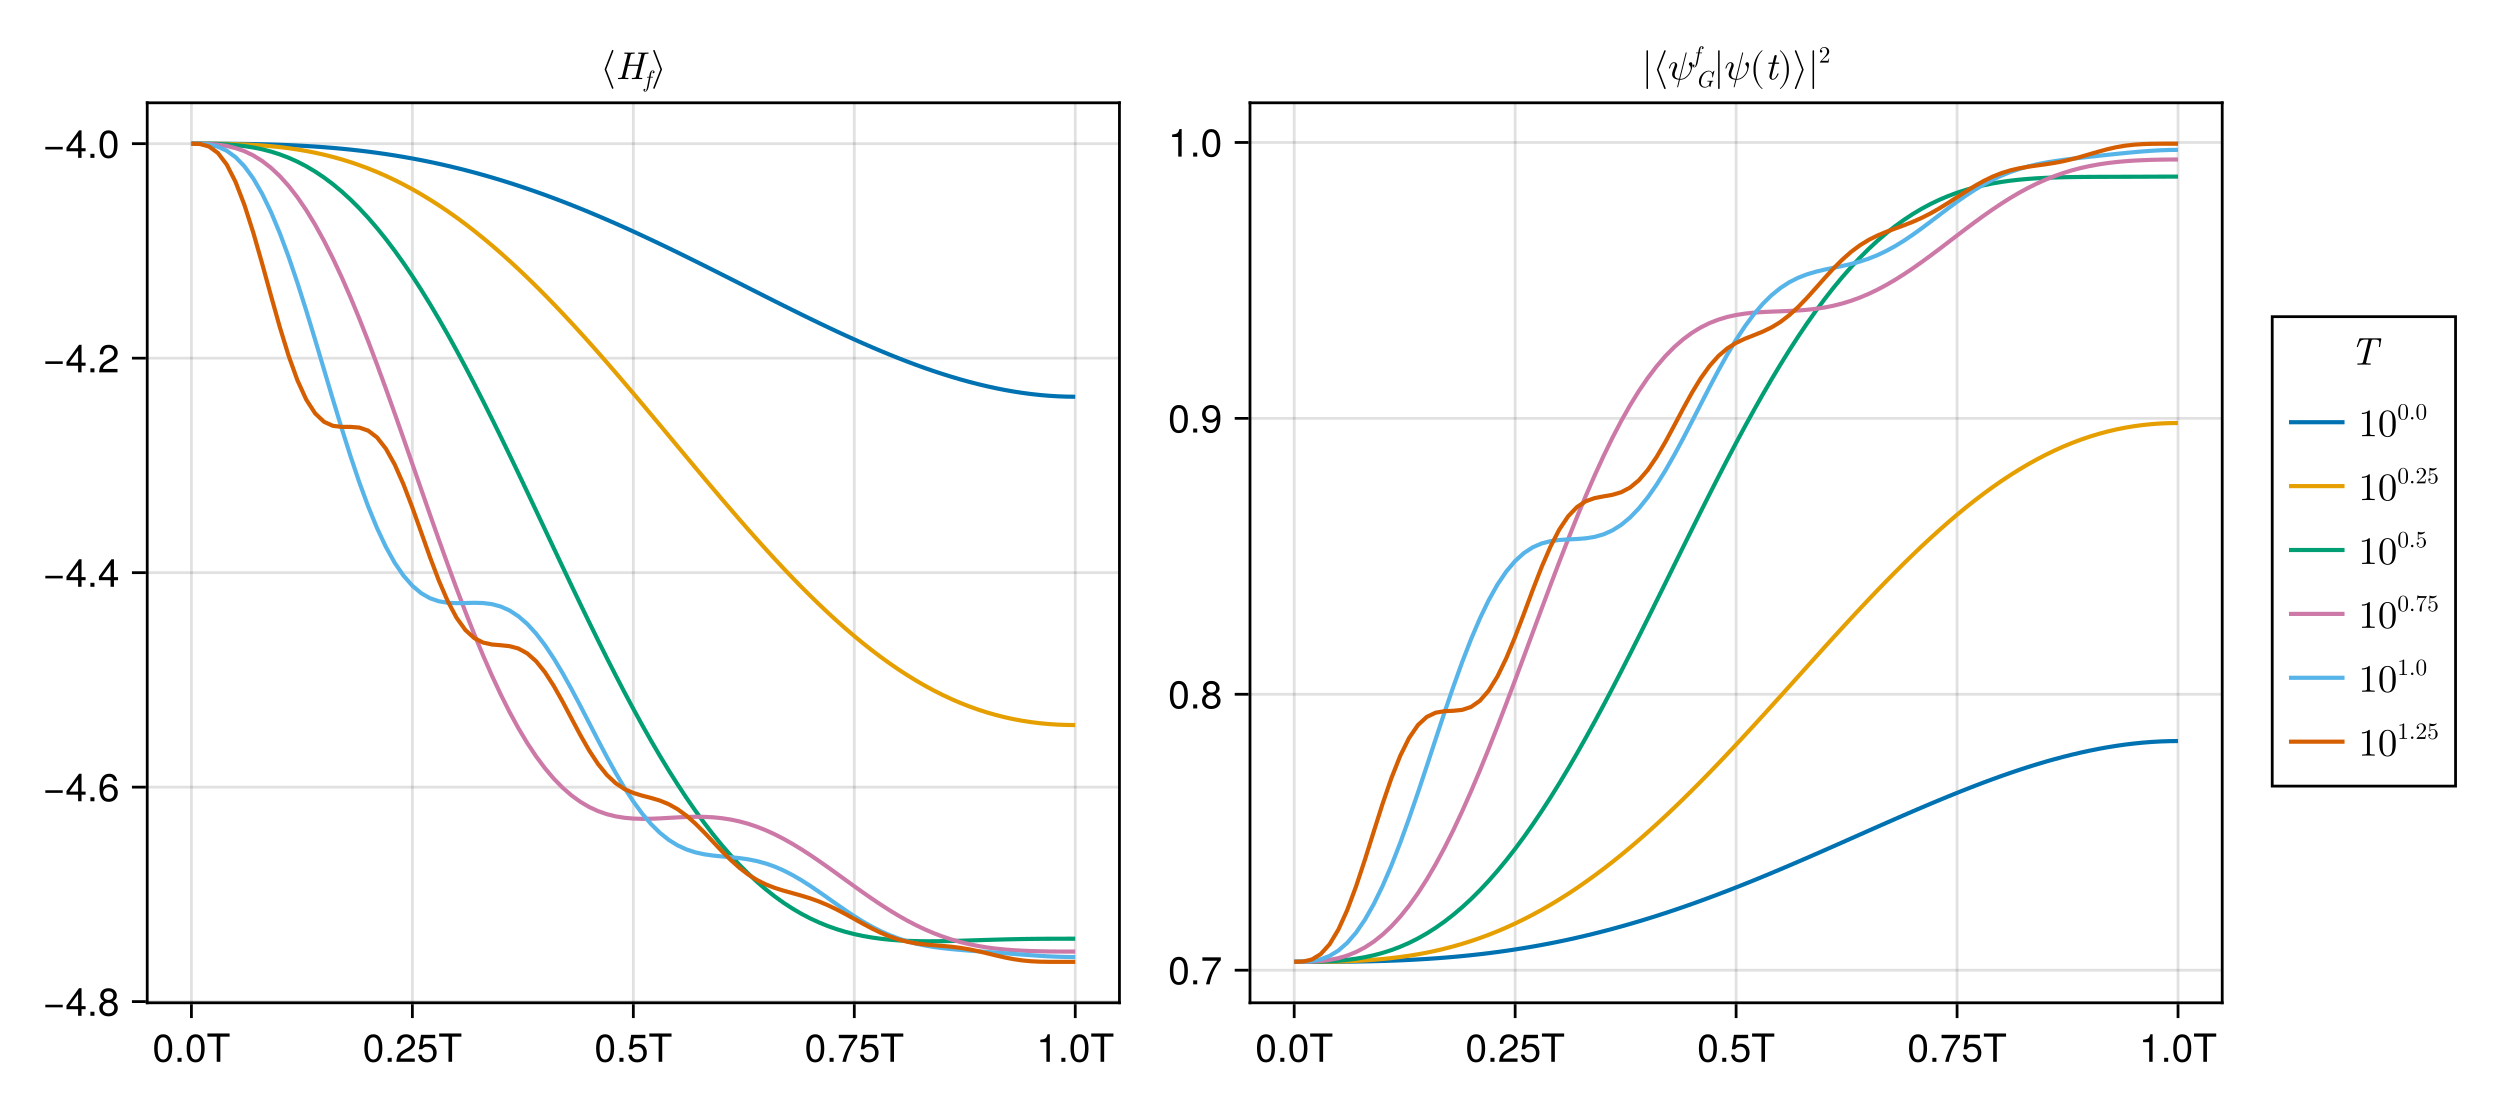 <?xml version="1.0" encoding="UTF-8"?>
<svg xmlns="http://www.w3.org/2000/svg" xmlns:xlink="http://www.w3.org/1999/xlink" width="900" height="400" viewBox="0 0 900 400">
<defs>
<g>
<g id="glyph-0-0-6ec148a3">
<path d="M 7.094 -4.781 C 7.094 -1.516 5.953 0.203 3.844 0.203 C 1.719 0.203 0.609 -1.516 0.609 -4.859 C 0.609 -8.188 1.703 -9.922 3.844 -9.922 C 6 -9.922 7.094 -8.219 7.094 -4.781 Z M 5.844 -4.891 C 5.844 -7.547 5.188 -8.828 3.844 -8.828 C 2.516 -8.828 1.859 -7.562 1.859 -4.844 C 1.859 -2.125 2.516 -0.812 3.828 -0.812 C 5.188 -0.812 5.844 -2.078 5.844 -4.891 Z M 5.844 -4.891 "/>
</g>
<g id="glyph-0-1-6ec148a3">
<path d="M 2.672 0 C 2.672 0 1.219 0 1.219 0 C 1.219 0 1.219 -1.453 1.219 -1.453 C 1.219 -1.453 2.672 -1.453 2.672 -1.453 C 2.672 -1.453 2.672 0 2.672 0 Z M 2.672 0 "/>
</g>
<g id="glyph-1-0-6ec148a3">
<path d="M 2.672 0 C 2.672 0 1.219 0 1.219 0 C 1.219 0 1.219 -1.453 1.219 -1.453 C 1.219 -1.453 2.672 -1.453 2.672 -1.453 C 2.672 -1.453 2.672 0 2.672 0 Z M 2.672 0 "/>
</g>
<g id="glyph-1-1-6ec148a3">
<path d="M 7.188 -2.797 C 7.188 -1 5.812 0.203 3.844 0.203 C 1.891 0.203 0.516 -1 0.516 -2.812 C 0.516 -3.906 1.078 -4.672 2.219 -5.219 C 1.203 -5.859 0.875 -6.359 0.875 -7.281 C 0.875 -8.828 2.094 -9.922 3.844 -9.922 C 5.609 -9.922 6.828 -8.828 6.828 -7.281 C 6.828 -6.344 6.5 -5.844 5.469 -5.219 C 6.625 -4.672 7.188 -3.906 7.188 -2.797 Z M 5.578 -7.25 C 5.578 -8.219 4.906 -8.828 3.844 -8.828 C 2.812 -8.828 2.125 -8.219 2.125 -7.266 C 2.125 -6.328 2.812 -5.719 3.844 -5.719 C 4.891 -5.719 5.578 -6.328 5.578 -7.25 Z M 5.922 -2.781 C 5.922 -3.953 5.078 -4.672 3.844 -4.672 C 2.625 -4.672 1.781 -3.953 1.781 -2.781 C 1.781 -1.625 2.625 -0.875 3.828 -0.875 C 5.078 -0.875 5.922 -1.609 5.922 -2.781 Z M 5.922 -2.781 "/>
</g>
<g id="glyph-1-2-6ec148a3">
<path d="M 7.188 -3.078 C 7.188 -1.141 5.828 0.203 3.938 0.203 C 1.672 0.203 0.609 -1.422 0.609 -4.516 C 0.609 -7.984 1.844 -9.922 4.156 -9.922 C 5.672 -9.922 6.734 -8.953 6.969 -7.344 C 6.969 -7.344 5.734 -7.344 5.734 -7.344 C 5.547 -8.281 4.938 -8.828 4.078 -8.828 C 2.656 -8.828 1.875 -7.484 1.859 -5.062 C 2.391 -5.797 3.156 -6.172 4.141 -6.172 C 5.922 -6.172 7.188 -4.922 7.188 -3.078 Z M 5.922 -2.984 C 5.922 -4.312 5.188 -5.078 3.984 -5.078 C 2.766 -5.078 1.938 -4.281 1.938 -3.047 C 1.938 -1.781 2.797 -0.875 3.953 -0.875 C 5.078 -0.875 5.922 -1.734 5.922 -2.984 Z M 5.922 -2.984 "/>
</g>
<g id="glyph-2-0-6ec148a3">
<path d="M 7.094 -4.781 C 7.094 -1.516 5.953 0.203 3.844 0.203 C 1.719 0.203 0.609 -1.516 0.609 -4.859 C 0.609 -8.188 1.703 -9.922 3.844 -9.922 C 6 -9.922 7.094 -8.219 7.094 -4.781 Z M 5.844 -4.891 C 5.844 -7.547 5.188 -8.828 3.844 -8.828 C 2.516 -8.828 1.859 -7.562 1.859 -4.844 C 1.859 -2.125 2.516 -0.812 3.828 -0.812 C 5.188 -0.812 5.844 -2.078 5.844 -4.891 Z M 5.844 -4.891 "/>
</g>
<g id="glyph-2-1-6ec148a3">
<path d="M 8.297 -9.062 C 8.297 -9.062 4.953 -9.062 4.953 -9.062 C 4.953 -9.062 4.953 0 4.953 0 C 4.953 0 3.656 0 3.656 0 C 3.656 0 3.656 -9.062 3.656 -9.062 C 3.656 -9.062 0.297 -9.062 0.297 -9.062 C 0.297 -9.062 0.297 -10.203 0.297 -10.203 C 0.297 -10.203 8.297 -10.203 8.297 -10.203 C 8.297 -10.203 8.297 -9.062 8.297 -9.062 Z M 8.297 -9.062 "/>
</g>
<g id="glyph-2-2-6ec148a3">
<path d="M 7.281 -2.375 C 7.281 -2.375 5.812 -2.375 5.812 -2.375 C 5.812 -2.375 5.812 0 5.812 0 C 5.812 0 4.578 0 4.578 0 C 4.578 0 4.578 -2.375 4.578 -2.375 C 4.578 -2.375 0.391 -2.375 0.391 -2.375 C 0.391 -2.375 0.391 -3.688 0.391 -3.688 C 0.391 -3.688 4.906 -9.922 4.906 -9.922 C 4.906 -9.922 5.812 -9.922 5.812 -9.922 C 5.812 -9.922 5.812 -3.484 5.812 -3.484 C 5.812 -3.484 7.281 -3.484 7.281 -3.484 C 7.281 -3.484 7.281 -2.375 7.281 -2.375 Z M 4.578 -3.484 C 4.578 -3.484 4.578 -7.828 4.578 -7.828 C 4.578 -7.828 1.469 -3.484 1.469 -3.484 C 1.469 -3.484 4.578 -3.484 4.578 -3.484 Z M 4.578 -3.484 "/>
</g>
<g id="glyph-3-0-6ec148a3">
<path d="M 7.094 -4.781 C 7.094 -1.516 5.953 0.203 3.844 0.203 C 1.719 0.203 0.609 -1.516 0.609 -4.859 C 0.609 -8.188 1.703 -9.922 3.844 -9.922 C 6 -9.922 7.094 -8.219 7.094 -4.781 Z M 5.844 -4.891 C 5.844 -7.547 5.188 -8.828 3.844 -8.828 C 2.516 -8.828 1.859 -7.562 1.859 -4.844 C 1.859 -2.125 2.516 -0.812 3.828 -0.812 C 5.188 -0.812 5.844 -2.078 5.844 -4.891 Z M 5.844 -4.891 "/>
</g>
<g id="glyph-3-1-6ec148a3">
<path d="M 2.672 0 C 2.672 0 1.219 0 1.219 0 C 1.219 0 1.219 -1.453 1.219 -1.453 C 1.219 -1.453 2.672 -1.453 2.672 -1.453 C 2.672 -1.453 2.672 0 2.672 0 Z M 2.672 0 "/>
</g>
<g id="glyph-3-2-6ec148a3">
<path d="M 8.297 -9.062 C 8.297 -9.062 4.953 -9.062 4.953 -9.062 C 4.953 -9.062 4.953 0 4.953 0 C 4.953 0 3.656 0 3.656 0 C 3.656 0 3.656 -9.062 3.656 -9.062 C 3.656 -9.062 0.297 -9.062 0.297 -9.062 C 0.297 -9.062 0.297 -10.203 0.297 -10.203 C 0.297 -10.203 8.297 -10.203 8.297 -10.203 C 8.297 -10.203 8.297 -9.062 8.297 -9.062 Z M 8.297 -9.062 "/>
</g>
<g id="glyph-3-3-6ec148a3">
<path d="M 7.188 -3.297 C 7.188 -1.188 5.781 0.203 3.781 0.203 C 2.016 0.203 0.891 -0.578 0.484 -2.547 C 0.484 -2.547 1.719 -2.547 1.719 -2.547 C 2.016 -1.422 2.672 -0.875 3.75 -0.875 C 5.094 -0.875 5.922 -1.688 5.922 -3.125 C 5.922 -4.594 5.078 -5.453 3.75 -5.453 C 2.984 -5.453 2.5 -5.203 1.938 -4.516 C 1.938 -4.516 0.797 -4.516 0.797 -4.516 C 0.797 -4.516 1.547 -9.719 1.547 -9.719 C 1.547 -9.719 6.656 -9.719 6.656 -9.719 C 6.656 -9.719 6.656 -8.5 6.656 -8.5 C 6.656 -8.5 2.531 -8.5 2.531 -8.5 C 2.531 -8.5 2.141 -5.938 2.141 -5.938 C 2.719 -6.359 3.281 -6.531 3.969 -6.531 C 5.875 -6.531 7.188 -5.25 7.188 -3.297 Z M 7.188 -3.297 "/>
</g>
<g id="glyph-3-4-6ec148a3">
<path d="M 7.281 -8.688 C 5.188 -6.203 3.797 -3.203 3.25 0 C 3.25 0 1.938 0 1.938 0 C 2.625 -3.109 4.031 -6 6 -8.5 C 6 -8.5 0.641 -8.5 0.641 -8.5 C 0.641 -8.5 0.641 -9.719 0.641 -9.719 C 0.641 -9.719 7.281 -9.719 7.281 -9.719 C 7.281 -9.719 7.281 -8.688 7.281 -8.688 Z M 7.281 -8.688 "/>
</g>
<g id="glyph-3-5-6ec148a3">
<path d="M 4.859 0 C 4.859 0 3.625 0 3.625 0 C 3.625 0 3.625 -7.062 3.625 -7.062 C 3.625 -7.062 1.422 -7.062 1.422 -7.062 C 1.422 -7.062 1.422 -7.953 1.422 -7.953 C 3.328 -8.188 3.609 -8.406 4.047 -9.922 C 4.047 -9.922 4.859 -9.922 4.859 -9.922 C 4.859 -9.922 4.859 0 4.859 0 Z M 4.859 0 "/>
</g>
<g id="glyph-3-6-6ec148a3">
<path d="M 7.156 -7.016 C 7.156 -5.797 6.438 -4.766 5.047 -4.016 C 5.047 -4.016 3.656 -3.266 3.656 -3.266 C 2.438 -2.547 1.984 -2.031 1.859 -1.219 C 1.859 -1.219 7.078 -1.219 7.078 -1.219 C 7.078 -1.219 7.078 0 7.078 0 C 7.078 0 0.469 0 0.469 0 C 0.594 -2.188 1.188 -3.125 3.266 -4.297 C 3.266 -4.297 4.547 -5.031 4.547 -5.031 C 5.438 -5.531 5.891 -6.203 5.891 -6.984 C 5.891 -8.047 5.047 -8.844 3.938 -8.844 C 2.719 -8.844 2.031 -8.141 1.938 -6.484 C 1.938 -6.484 0.703 -6.484 0.703 -6.484 C 0.766 -8.891 1.953 -9.922 3.969 -9.922 C 5.859 -9.922 7.156 -8.688 7.156 -7.016 Z M 7.156 -7.016 "/>
</g>
<g id="glyph-4-0-6ec148a3">
<path d="M 7.156 -7.016 C 7.156 -5.797 6.438 -4.766 5.047 -4.016 C 5.047 -4.016 3.656 -3.266 3.656 -3.266 C 2.438 -2.547 1.984 -2.031 1.859 -1.219 C 1.859 -1.219 7.078 -1.219 7.078 -1.219 C 7.078 -1.219 7.078 0 7.078 0 C 7.078 0 0.469 0 0.469 0 C 0.594 -2.188 1.188 -3.125 3.266 -4.297 C 3.266 -4.297 4.547 -5.031 4.547 -5.031 C 5.438 -5.531 5.891 -6.203 5.891 -6.984 C 5.891 -8.047 5.047 -8.844 3.938 -8.844 C 2.719 -8.844 2.031 -8.141 1.938 -6.484 C 1.938 -6.484 0.703 -6.484 0.703 -6.484 C 0.766 -8.891 1.953 -9.922 3.969 -9.922 C 5.859 -9.922 7.156 -8.688 7.156 -7.016 Z M 7.156 -7.016 "/>
</g>
<g id="glyph-4-1-6ec148a3">
<path d="M 2.672 0 C 2.672 0 1.219 0 1.219 0 C 1.219 0 1.219 -1.453 1.219 -1.453 C 1.219 -1.453 2.672 -1.453 2.672 -1.453 C 2.672 -1.453 2.672 0 2.672 0 Z M 2.672 0 "/>
</g>
<g id="glyph-5-0-6ec148a3">
<path d="M 7.188 -3.297 C 7.188 -1.188 5.781 0.203 3.781 0.203 C 2.016 0.203 0.891 -0.578 0.484 -2.547 C 0.484 -2.547 1.719 -2.547 1.719 -2.547 C 2.016 -1.422 2.672 -0.875 3.75 -0.875 C 5.094 -0.875 5.922 -1.688 5.922 -3.125 C 5.922 -4.594 5.078 -5.453 3.75 -5.453 C 2.984 -5.453 2.5 -5.203 1.938 -4.516 C 1.938 -4.516 0.797 -4.516 0.797 -4.516 C 0.797 -4.516 1.547 -9.719 1.547 -9.719 C 1.547 -9.719 6.656 -9.719 6.656 -9.719 C 6.656 -9.719 6.656 -8.5 6.656 -8.5 C 6.656 -8.5 2.531 -8.5 2.531 -8.5 C 2.531 -8.5 2.141 -5.938 2.141 -5.938 C 2.719 -6.359 3.281 -6.531 3.969 -6.531 C 5.875 -6.531 7.188 -5.25 7.188 -3.297 Z M 7.188 -3.297 "/>
</g>
<g id="glyph-5-1-6ec148a3">
<path d="M 7.094 -4.781 C 7.094 -1.516 5.953 0.203 3.844 0.203 C 1.719 0.203 0.609 -1.516 0.609 -4.859 C 0.609 -8.188 1.703 -9.922 3.844 -9.922 C 6 -9.922 7.094 -8.219 7.094 -4.781 Z M 5.844 -4.891 C 5.844 -7.547 5.188 -8.828 3.844 -8.828 C 2.516 -8.828 1.859 -7.562 1.859 -4.844 C 1.859 -2.125 2.516 -0.812 3.828 -0.812 C 5.188 -0.812 5.844 -2.078 5.844 -4.891 Z M 5.844 -4.891 "/>
</g>
<g id="glyph-5-2-6ec148a3">
<path d="M 8.297 -9.062 C 8.297 -9.062 4.953 -9.062 4.953 -9.062 C 4.953 -9.062 4.953 0 4.953 0 C 4.953 0 3.656 0 3.656 0 C 3.656 0 3.656 -9.062 3.656 -9.062 C 3.656 -9.062 0.297 -9.062 0.297 -9.062 C 0.297 -9.062 0.297 -10.203 0.297 -10.203 C 0.297 -10.203 8.297 -10.203 8.297 -10.203 C 8.297 -10.203 8.297 -9.062 8.297 -9.062 Z M 8.297 -9.062 "/>
</g>
<g id="glyph-6-0-6ec148a3">
<path d="M 7.219 -3.031 C 7.219 -3.031 0.953 -3.031 0.953 -3.031 C 0.953 -3.031 0.953 -3.969 0.953 -3.969 C 0.953 -3.969 7.219 -3.969 7.219 -3.969 C 7.219 -3.969 7.219 -3.031 7.219 -3.031 Z M 7.219 -3.031 "/>
</g>
<g id="glyph-7-0-6ec148a3">
<path d="M 7.219 -3.031 C 7.219 -3.031 0.953 -3.031 0.953 -3.031 C 0.953 -3.031 0.953 -3.969 0.953 -3.969 C 0.953 -3.969 7.219 -3.969 7.219 -3.969 C 7.219 -3.969 7.219 -3.031 7.219 -3.031 Z M 7.219 -3.031 "/>
</g>
<g id="glyph-8-0-6ec148a3">
<path d="M 7.281 -2.375 C 7.281 -2.375 5.812 -2.375 5.812 -2.375 C 5.812 -2.375 5.812 0 5.812 0 C 5.812 0 4.578 0 4.578 0 C 4.578 0 4.578 -2.375 4.578 -2.375 C 4.578 -2.375 0.391 -2.375 0.391 -2.375 C 0.391 -2.375 0.391 -3.688 0.391 -3.688 C 0.391 -3.688 4.906 -9.922 4.906 -9.922 C 4.906 -9.922 5.812 -9.922 5.812 -9.922 C 5.812 -9.922 5.812 -3.484 5.812 -3.484 C 5.812 -3.484 7.281 -3.484 7.281 -3.484 C 7.281 -3.484 7.281 -2.375 7.281 -2.375 Z M 4.578 -3.484 C 4.578 -3.484 4.578 -7.828 4.578 -7.828 C 4.578 -7.828 1.469 -3.484 1.469 -3.484 C 1.469 -3.484 4.578 -3.484 4.578 -3.484 Z M 4.578 -3.484 "/>
</g>
<g id="glyph-9-0-6ec148a3">
<path d="M 2.672 0 C 2.672 0 1.219 0 1.219 0 C 1.219 0 1.219 -1.453 1.219 -1.453 C 1.219 -1.453 2.672 -1.453 2.672 -1.453 C 2.672 -1.453 2.672 0 2.672 0 Z M 2.672 0 "/>
</g>
<g id="glyph-10-0-6ec148a3">
<path d="M 7.281 -2.375 C 7.281 -2.375 5.812 -2.375 5.812 -2.375 C 5.812 -2.375 5.812 0 5.812 0 C 5.812 0 4.578 0 4.578 0 C 4.578 0 4.578 -2.375 4.578 -2.375 C 4.578 -2.375 0.391 -2.375 0.391 -2.375 C 0.391 -2.375 0.391 -3.688 0.391 -3.688 C 0.391 -3.688 4.906 -9.922 4.906 -9.922 C 4.906 -9.922 5.812 -9.922 5.812 -9.922 C 5.812 -9.922 5.812 -3.484 5.812 -3.484 C 5.812 -3.484 7.281 -3.484 7.281 -3.484 C 7.281 -3.484 7.281 -2.375 7.281 -2.375 Z M 4.578 -3.484 C 4.578 -3.484 4.578 -7.828 4.578 -7.828 C 4.578 -7.828 1.469 -3.484 1.469 -3.484 C 1.469 -3.484 4.578 -3.484 4.578 -3.484 Z M 4.578 -3.484 "/>
</g>
<g id="glyph-11-0-6ec148a3">
<path d="M 7.219 -3.031 C 7.219 -3.031 0.953 -3.031 0.953 -3.031 C 0.953 -3.031 0.953 -3.969 0.953 -3.969 C 0.953 -3.969 7.219 -3.969 7.219 -3.969 C 7.219 -3.969 7.219 -3.031 7.219 -3.031 Z M 7.219 -3.031 "/>
</g>
<g id="glyph-12-0-6ec148a3">
<path d="M 7.281 -2.375 C 7.281 -2.375 5.812 -2.375 5.812 -2.375 C 5.812 -2.375 5.812 0 5.812 0 C 5.812 0 4.578 0 4.578 0 C 4.578 0 4.578 -2.375 4.578 -2.375 C 4.578 -2.375 0.391 -2.375 0.391 -2.375 C 0.391 -2.375 0.391 -3.688 0.391 -3.688 C 0.391 -3.688 4.906 -9.922 4.906 -9.922 C 4.906 -9.922 5.812 -9.922 5.812 -9.922 C 5.812 -9.922 5.812 -3.484 5.812 -3.484 C 5.812 -3.484 7.281 -3.484 7.281 -3.484 C 7.281 -3.484 7.281 -2.375 7.281 -2.375 Z M 4.578 -3.484 C 4.578 -3.484 4.578 -7.828 4.578 -7.828 C 4.578 -7.828 1.469 -3.484 1.469 -3.484 C 1.469 -3.484 4.578 -3.484 4.578 -3.484 Z M 4.578 -3.484 "/>
</g>
<g id="glyph-13-0-6ec148a3">
<path d="M 2.672 0 C 2.672 0 1.219 0 1.219 0 C 1.219 0 1.219 -1.453 1.219 -1.453 C 1.219 -1.453 2.672 -1.453 2.672 -1.453 C 2.672 -1.453 2.672 0 2.672 0 Z M 2.672 0 "/>
</g>
<g id="glyph-14-0-6ec148a3">
<path d="M 7.156 -7.016 C 7.156 -5.797 6.438 -4.766 5.047 -4.016 C 5.047 -4.016 3.656 -3.266 3.656 -3.266 C 2.438 -2.547 1.984 -2.031 1.859 -1.219 C 1.859 -1.219 7.078 -1.219 7.078 -1.219 C 7.078 -1.219 7.078 0 7.078 0 C 7.078 0 0.469 0 0.469 0 C 0.594 -2.188 1.188 -3.125 3.266 -4.297 C 3.266 -4.297 4.547 -5.031 4.547 -5.031 C 5.438 -5.531 5.891 -6.203 5.891 -6.984 C 5.891 -8.047 5.047 -8.844 3.938 -8.844 C 2.719 -8.844 2.031 -8.141 1.938 -6.484 C 1.938 -6.484 0.703 -6.484 0.703 -6.484 C 0.766 -8.891 1.953 -9.922 3.969 -9.922 C 5.859 -9.922 7.156 -8.688 7.156 -7.016 Z M 7.156 -7.016 "/>
</g>
<g id="glyph-15-0-6ec148a3">
<path d="M 7.219 -3.031 C 7.219 -3.031 0.953 -3.031 0.953 -3.031 C 0.953 -3.031 0.953 -3.969 0.953 -3.969 C 0.953 -3.969 7.219 -3.969 7.219 -3.969 C 7.219 -3.969 7.219 -3.031 7.219 -3.031 Z M 7.219 -3.031 "/>
</g>
<g id="glyph-16-0-6ec148a3">
<path d="M 7.281 -2.375 C 7.281 -2.375 5.812 -2.375 5.812 -2.375 C 5.812 -2.375 5.812 0 5.812 0 C 5.812 0 4.578 0 4.578 0 C 4.578 0 4.578 -2.375 4.578 -2.375 C 4.578 -2.375 0.391 -2.375 0.391 -2.375 C 0.391 -2.375 0.391 -3.688 0.391 -3.688 C 0.391 -3.688 4.906 -9.922 4.906 -9.922 C 4.906 -9.922 5.812 -9.922 5.812 -9.922 C 5.812 -9.922 5.812 -3.484 5.812 -3.484 C 5.812 -3.484 7.281 -3.484 7.281 -3.484 C 7.281 -3.484 7.281 -2.375 7.281 -2.375 Z M 4.578 -3.484 C 4.578 -3.484 4.578 -7.828 4.578 -7.828 C 4.578 -7.828 1.469 -3.484 1.469 -3.484 C 1.469 -3.484 4.578 -3.484 4.578 -3.484 Z M 4.578 -3.484 "/>
</g>
<g id="glyph-17-0-6ec148a3">
<path d="M 2.672 0 C 2.672 0 1.219 0 1.219 0 C 1.219 0 1.219 -1.453 1.219 -1.453 C 1.219 -1.453 2.672 -1.453 2.672 -1.453 C 2.672 -1.453 2.672 0 2.672 0 Z M 2.672 0 "/>
</g>
<g id="glyph-18-0-6ec148a3">
<path d="M 7.094 -4.781 C 7.094 -1.516 5.953 0.203 3.844 0.203 C 1.719 0.203 0.609 -1.516 0.609 -4.859 C 0.609 -8.188 1.703 -9.922 3.844 -9.922 C 6 -9.922 7.094 -8.219 7.094 -4.781 Z M 5.844 -4.891 C 5.844 -7.547 5.188 -8.828 3.844 -8.828 C 2.516 -8.828 1.859 -7.562 1.859 -4.844 C 1.859 -2.125 2.516 -0.812 3.828 -0.812 C 5.188 -0.812 5.844 -2.078 5.844 -4.891 Z M 5.844 -4.891 "/>
</g>
<g id="glyph-19-0-6ec148a3">
<path d="M 4.703 3.219 C 4.703 3.172 4.703 3.156 4.688 3.125 L 2.109 -3.5 L 4.688 -10.125 C 4.703 -10.156 4.703 -10.172 4.703 -10.219 C 4.703 -10.375 4.578 -10.5 4.422 -10.5 C 4.312 -10.5 4.203 -10.438 4.156 -10.312 L 1.547 -3.594 C 1.547 -3.562 1.547 -3.547 1.547 -3.5 C 1.547 -3.453 1.547 -3.438 1.547 -3.406 L 4.156 3.312 C 4.203 3.438 4.312 3.5 4.422 3.5 C 4.578 3.5 4.703 3.375 4.703 3.219 Z M 4.703 3.219 "/>
</g>
<g id="glyph-20-0-6ec148a3">
<path d="M 9.641 -0.25 C 9.641 -0.438 9.547 -0.438 9.266 -0.438 C 8.453 -0.438 8.453 -0.547 8.453 -0.672 C 8.453 -0.672 8.453 -0.781 8.516 -1 L 10.406 -8.562 C 10.516 -9.016 10.625 -9.125 11.516 -9.125 C 11.797 -9.125 11.922 -9.125 11.922 -9.375 C 11.922 -9.531 11.828 -9.562 11.734 -9.562 C 11.203 -9.562 10.625 -9.516 10.078 -9.516 C 9.516 -9.516 8.953 -9.562 8.406 -9.562 C 8.312 -9.562 8.141 -9.562 8.141 -9.297 C 8.141 -9.125 8.25 -9.125 8.516 -9.125 C 8.953 -9.125 9.328 -9.125 9.328 -8.891 C 9.328 -8.844 9.328 -8.812 9.266 -8.625 L 8.406 -5.188 L 4.578 -5.188 L 5.422 -8.562 C 5.531 -9.016 5.641 -9.125 6.531 -9.125 C 6.812 -9.125 6.938 -9.125 6.938 -9.375 C 6.938 -9.531 6.844 -9.562 6.75 -9.562 C 6.219 -9.562 5.641 -9.516 5.094 -9.516 C 4.531 -9.516 3.969 -9.562 3.422 -9.562 C 3.328 -9.562 3.156 -9.562 3.156 -9.297 C 3.156 -9.125 3.266 -9.125 3.531 -9.125 C 3.969 -9.125 4.344 -9.125 4.344 -8.891 C 4.344 -8.844 4.344 -8.812 4.281 -8.625 L 2.391 -1.016 C 2.281 -0.547 2.203 -0.438 1.25 -0.438 C 1.016 -0.438 0.875 -0.438 0.875 -0.172 C 0.875 0 1.016 0 1.062 0 C 1.594 0 2.172 -0.047 2.719 -0.047 C 3.281 -0.047 3.844 0 4.391 0 C 4.5 0 4.656 0 4.656 -0.25 C 4.656 -0.438 4.562 -0.438 4.281 -0.438 C 3.469 -0.438 3.469 -0.547 3.469 -0.672 C 3.469 -0.734 3.469 -0.75 3.531 -0.953 L 4.469 -4.766 L 8.297 -4.766 L 7.375 -1.016 C 7.266 -0.547 7.188 -0.438 6.234 -0.438 C 6 -0.438 5.859 -0.438 5.859 -0.172 C 5.859 0 6 0 6.047 0 C 6.578 0 7.156 -0.047 7.703 -0.047 C 8.266 -0.047 8.828 0 9.375 0 C 9.484 0 9.641 0 9.641 -0.25 Z M 9.641 -0.25 "/>
</g>
<g id="glyph-21-0-6ec148a3">
<path d="M 3.797 -5.375 C 3.797 -5.734 3.453 -5.922 3.109 -5.922 C 2.281 -5.922 2.078 -4.828 2.016 -4.547 L 1.844 -3.625 L 1.281 -3.625 C 1.156 -3.625 1.062 -3.625 1.062 -3.453 C 1.062 -3.359 1.141 -3.359 1.266 -3.359 L 1.797 -3.359 L 1.172 -0.234 C 1.078 0.297 0.984 0.641 0.938 0.812 C 0.875 1.094 0.766 1.531 0.469 1.531 C 0.375 1.531 0.219 1.516 0.125 1.391 C 0.375 1.344 0.5 1.141 0.5 0.969 C 0.5 0.797 0.344 0.703 0.203 0.703 C 0 0.703 -0.203 0.875 -0.203 1.172 C -0.203 1.547 0.156 1.719 0.469 1.719 C 1.344 1.719 1.688 -0.047 1.734 -0.344 L 2.328 -3.359 L 3.016 -3.359 C 3.156 -3.359 3.25 -3.359 3.25 -3.516 C 3.25 -3.625 3.172 -3.625 3.031 -3.625 L 2.375 -3.625 L 2.641 -4.984 C 2.719 -5.297 2.812 -5.734 3.109 -5.734 C 3.172 -5.734 3.359 -5.719 3.469 -5.594 C 3.219 -5.547 3.094 -5.344 3.094 -5.172 C 3.094 -5 3.25 -4.906 3.375 -4.906 C 3.594 -4.906 3.797 -5.078 3.797 -5.375 Z M 3.797 -5.375 "/>
</g>
<g id="glyph-22-0-6ec148a3">
<path d="M 3.891 -3.594 L 1.281 -10.312 C 1.25 -10.438 1.141 -10.5 1.016 -10.5 C 0.875 -10.5 0.734 -10.375 0.734 -10.219 C 0.734 -10.172 0.734 -10.156 0.75 -10.125 L 3.328 -3.5 L 0.75 3.125 C 0.734 3.156 0.734 3.172 0.734 3.219 C 0.734 3.375 0.875 3.5 1.016 3.5 C 1.141 3.5 1.25 3.438 1.281 3.312 L 3.891 -3.406 C 3.906 -3.438 3.906 -3.453 3.906 -3.5 C 3.906 -3.547 3.906 -3.562 3.891 -3.594 Z M 3.891 -3.594 "/>
</g>
<g id="glyph-23-0-6ec148a3">
<path d="M 2.672 0 C 2.672 0 1.219 0 1.219 0 C 1.219 0 1.219 -1.453 1.219 -1.453 C 1.219 -1.453 2.672 -1.453 2.672 -1.453 C 2.672 -1.453 2.672 0 2.672 0 Z M 2.672 0 "/>
</g>
<g id="glyph-24-0-6ec148a3">
<path d="M 7.094 -4.781 C 7.094 -1.516 5.953 0.203 3.844 0.203 C 1.719 0.203 0.609 -1.516 0.609 -4.859 C 0.609 -8.188 1.703 -9.922 3.844 -9.922 C 6 -9.922 7.094 -8.219 7.094 -4.781 Z M 5.844 -4.891 C 5.844 -7.547 5.188 -8.828 3.844 -8.828 C 2.516 -8.828 1.859 -7.562 1.859 -4.844 C 1.859 -2.125 2.516 -0.812 3.828 -0.812 C 5.188 -0.812 5.844 -2.078 5.844 -4.891 Z M 5.844 -4.891 "/>
</g>
<g id="glyph-24-1-6ec148a3">
<path d="M 8.297 -9.062 C 8.297 -9.062 4.953 -9.062 4.953 -9.062 C 4.953 -9.062 4.953 0 4.953 0 C 4.953 0 3.656 0 3.656 0 C 3.656 0 3.656 -9.062 3.656 -9.062 C 3.656 -9.062 0.297 -9.062 0.297 -9.062 C 0.297 -9.062 0.297 -10.203 0.297 -10.203 C 0.297 -10.203 8.297 -10.203 8.297 -10.203 C 8.297 -10.203 8.297 -9.062 8.297 -9.062 Z M 8.297 -9.062 "/>
</g>
<g id="glyph-25-0-6ec148a3">
<path d="M 7.094 -4.781 C 7.094 -1.516 5.953 0.203 3.844 0.203 C 1.719 0.203 0.609 -1.516 0.609 -4.859 C 0.609 -8.188 1.703 -9.922 3.844 -9.922 C 6 -9.922 7.094 -8.219 7.094 -4.781 Z M 5.844 -4.891 C 5.844 -7.547 5.188 -8.828 3.844 -8.828 C 2.516 -8.828 1.859 -7.562 1.859 -4.844 C 1.859 -2.125 2.516 -0.812 3.828 -0.812 C 5.188 -0.812 5.844 -2.078 5.844 -4.891 Z M 5.844 -4.891 "/>
</g>
<g id="glyph-25-1-6ec148a3">
<path d="M 2.672 0 C 2.672 0 1.219 0 1.219 0 C 1.219 0 1.219 -1.453 1.219 -1.453 C 1.219 -1.453 2.672 -1.453 2.672 -1.453 C 2.672 -1.453 2.672 0 2.672 0 Z M 2.672 0 "/>
</g>
<g id="glyph-25-2-6ec148a3">
<path d="M 7.188 -2.797 C 7.188 -1 5.812 0.203 3.844 0.203 C 1.891 0.203 0.516 -1 0.516 -2.812 C 0.516 -3.906 1.078 -4.672 2.219 -5.219 C 1.203 -5.859 0.875 -6.359 0.875 -7.281 C 0.875 -8.828 2.094 -9.922 3.844 -9.922 C 5.609 -9.922 6.828 -8.828 6.828 -7.281 C 6.828 -6.344 6.5 -5.844 5.469 -5.219 C 6.625 -4.672 7.188 -3.906 7.188 -2.797 Z M 5.578 -7.25 C 5.578 -8.219 4.906 -8.828 3.844 -8.828 C 2.812 -8.828 2.125 -8.219 2.125 -7.266 C 2.125 -6.328 2.812 -5.719 3.844 -5.719 C 4.891 -5.719 5.578 -6.328 5.578 -7.25 Z M 5.922 -2.781 C 5.922 -3.953 5.078 -4.672 3.844 -4.672 C 2.625 -4.672 1.781 -3.953 1.781 -2.781 C 1.781 -1.625 2.625 -0.875 3.828 -0.875 C 5.078 -0.875 5.922 -1.609 5.922 -2.781 Z M 5.922 -2.781 "/>
</g>
<g id="glyph-26-0-6ec148a3">
<path d="M 7.094 -4.781 C 7.094 -1.516 5.953 0.203 3.844 0.203 C 1.719 0.203 0.609 -1.516 0.609 -4.859 C 0.609 -8.188 1.703 -9.922 3.844 -9.922 C 6 -9.922 7.094 -8.219 7.094 -4.781 Z M 5.844 -4.891 C 5.844 -7.547 5.188 -8.828 3.844 -8.828 C 2.516 -8.828 1.859 -7.562 1.859 -4.844 C 1.859 -2.125 2.516 -0.812 3.828 -0.812 C 5.188 -0.812 5.844 -2.078 5.844 -4.891 Z M 5.844 -4.891 "/>
</g>
<g id="glyph-26-1-6ec148a3">
<path d="M 2.672 0 C 2.672 0 1.219 0 1.219 0 C 1.219 0 1.219 -1.453 1.219 -1.453 C 1.219 -1.453 2.672 -1.453 2.672 -1.453 C 2.672 -1.453 2.672 0 2.672 0 Z M 2.672 0 "/>
</g>
<g id="glyph-26-2-6ec148a3">
<path d="M 7.125 -5.188 C 7.125 -1.766 5.875 0.203 3.562 0.203 C 2.047 0.203 0.984 -0.75 0.734 -2.375 C 0.734 -2.375 1.969 -2.375 1.969 -2.375 C 2.172 -1.422 2.766 -0.875 3.641 -0.875 C 5.047 -0.875 5.844 -2.219 5.859 -4.641 C 5.203 -3.875 4.516 -3.547 3.578 -3.547 C 1.797 -3.547 0.531 -4.781 0.531 -6.641 C 0.531 -8.578 1.891 -9.922 3.781 -9.922 C 6.047 -9.922 7.125 -8.297 7.125 -5.188 Z M 5.781 -6.656 C 5.781 -7.953 4.906 -8.844 3.766 -8.844 C 2.625 -8.844 1.797 -8 1.797 -6.734 C 1.797 -5.406 2.531 -4.641 3.719 -4.641 C 4.922 -4.641 5.781 -5.453 5.781 -6.656 Z M 5.781 -6.656 "/>
</g>
<g id="glyph-27-0-6ec148a3">
<path d="M 4.859 0 C 4.859 0 3.625 0 3.625 0 C 3.625 0 3.625 -7.062 3.625 -7.062 C 3.625 -7.062 1.422 -7.062 1.422 -7.062 C 1.422 -7.062 1.422 -7.953 1.422 -7.953 C 3.328 -8.188 3.609 -8.406 4.047 -9.922 C 4.047 -9.922 4.859 -9.922 4.859 -9.922 C 4.859 -9.922 4.859 0 4.859 0 Z M 4.859 0 "/>
</g>
<g id="glyph-27-1-6ec148a3">
<path d="M 2.672 0 C 2.672 0 1.219 0 1.219 0 C 1.219 0 1.219 -1.453 1.219 -1.453 C 1.219 -1.453 2.672 -1.453 2.672 -1.453 C 2.672 -1.453 2.672 0 2.672 0 Z M 2.672 0 "/>
</g>
<g id="glyph-27-2-6ec148a3">
<path d="M 7.094 -4.781 C 7.094 -1.516 5.953 0.203 3.844 0.203 C 1.719 0.203 0.609 -1.516 0.609 -4.859 C 0.609 -8.188 1.703 -9.922 3.844 -9.922 C 6 -9.922 7.094 -8.219 7.094 -4.781 Z M 5.844 -4.891 C 5.844 -7.547 5.188 -8.828 3.844 -8.828 C 2.516 -8.828 1.859 -7.562 1.859 -4.844 C 1.859 -2.125 2.516 -0.812 3.828 -0.812 C 5.188 -0.812 5.844 -2.078 5.844 -4.891 Z M 5.844 -4.891 "/>
</g>
<g id="glyph-28-0-6ec148a3">
<path d="M 2.219 3.219 L 2.219 -10.219 C 2.219 -10.375 2.094 -10.5 1.953 -10.5 C 1.797 -10.5 1.672 -10.375 1.672 -10.219 L 1.672 3.219 C 1.672 3.375 1.797 3.5 1.953 3.5 C 2.094 3.5 2.219 3.375 2.219 3.219 Z M 2.219 3.219 "/>
</g>
<g id="glyph-28-1-6ec148a3">
<path d="M 4.703 3.219 C 4.703 3.172 4.703 3.156 4.688 3.125 L 2.109 -3.5 L 4.688 -10.125 C 4.703 -10.156 4.703 -10.172 4.703 -10.219 C 4.703 -10.375 4.578 -10.5 4.422 -10.5 C 4.312 -10.5 4.203 -10.438 4.156 -10.312 L 1.547 -3.594 C 1.547 -3.562 1.547 -3.547 1.547 -3.5 C 1.547 -3.453 1.547 -3.438 1.547 -3.406 L 4.156 3.312 C 4.203 3.438 4.312 3.5 4.422 3.5 C 4.578 3.5 4.703 3.375 4.703 3.219 Z M 4.703 3.219 "/>
</g>
<g id="glyph-28-2-6ec148a3">
<path d="M 8.891 -5.203 C 8.891 -5.984 8.516 -6.188 8.281 -6.188 C 7.922 -6.188 7.578 -5.828 7.578 -5.516 C 7.578 -5.328 7.656 -5.25 7.781 -5.141 C 7.938 -4.984 8.281 -4.625 8.281 -3.953 C 8.281 -3.047 7.562 -1.906 7.062 -1.406 C 5.844 -0.156 4.938 -0.156 4.438 -0.156 L 6.75 -9.359 C 6.766 -9.406 6.797 -9.484 6.797 -9.562 C 6.797 -9.703 6.688 -9.719 6.625 -9.719 C 6.484 -9.719 6.469 -9.688 6.406 -9.438 L 4.094 -0.188 C 3.031 -0.312 2.484 -0.828 2.484 -1.75 C 2.484 -2.031 2.484 -2.391 3.25 -4.359 C 3.297 -4.516 3.406 -4.766 3.406 -5.047 C 3.406 -5.672 2.953 -6.188 2.25 -6.188 C 0.922 -6.188 0.406 -4.156 0.406 -4.031 C 0.406 -3.891 0.578 -3.891 0.578 -3.891 C 0.719 -3.891 0.734 -3.922 0.797 -4.141 C 1.172 -5.469 1.734 -5.875 2.219 -5.875 C 2.328 -5.875 2.562 -5.875 2.562 -5.438 C 2.562 -5.062 2.422 -4.719 2.234 -4.234 C 1.562 -2.469 1.562 -2.094 1.562 -1.859 C 1.562 -0.531 2.656 0.047 4 0.125 C 3.891 0.625 3.891 0.656 3.703 1.406 C 3.656 1.547 3.375 2.688 3.375 2.734 C 3.375 2.734 3.375 2.875 3.547 2.875 C 3.547 2.875 3.641 2.875 3.672 2.812 C 3.703 2.781 3.797 2.438 3.844 2.234 L 4.375 0.156 C 4.891 0.156 6.125 0.156 7.438 -1.344 C 8.016 -1.984 8.297 -2.609 8.453 -3.031 C 8.578 -3.375 8.891 -4.594 8.891 -5.203 Z M 8.891 -5.203 "/>
</g>
<g id="glyph-28-3-6ec148a3">
<path d="M 4.641 3.328 C 4.641 3.297 4.625 3.25 4.594 3.219 C 3.141 2.125 2.172 -0.672 2.172 -2.906 L 2.172 -4.094 C 2.172 -6.328 3.141 -9.125 4.594 -10.219 C 4.625 -10.25 4.641 -10.297 4.641 -10.328 C 4.641 -10.406 4.578 -10.469 4.516 -10.469 C 4.484 -10.469 4.453 -10.453 4.422 -10.438 C 2.891 -9.281 1.406 -6.484 1.406 -4.094 L 1.406 -2.906 C 1.406 -0.516 2.891 2.281 4.422 3.438 C 4.453 3.453 4.484 3.469 4.516 3.469 C 4.578 3.469 4.641 3.406 4.641 3.328 Z M 4.641 3.328 "/>
</g>
<g id="glyph-28-4-6ec148a3">
<path d="M 4.031 -2.906 L 4.031 -4.094 C 4.031 -6.484 2.562 -9.281 1.016 -10.438 C 1 -10.453 0.969 -10.469 0.938 -10.469 C 0.875 -10.469 0.797 -10.406 0.797 -10.328 C 0.797 -10.297 0.828 -10.25 0.859 -10.219 C 2.312 -9.125 3.281 -6.328 3.281 -4.094 L 3.281 -2.906 C 3.281 -0.672 2.312 2.125 0.859 3.219 C 0.828 3.25 0.797 3.297 0.797 3.328 C 0.797 3.406 0.875 3.469 0.938 3.469 C 0.969 3.469 1 3.453 1.016 3.438 C 2.562 2.281 4.031 -0.516 4.031 -2.906 Z M 4.031 -2.906 "/>
</g>
<g id="glyph-28-5-6ec148a3">
<path d="M 3.891 -3.594 L 1.281 -10.312 C 1.25 -10.438 1.141 -10.5 1.016 -10.5 C 0.875 -10.5 0.734 -10.375 0.734 -10.219 C 0.734 -10.172 0.734 -10.156 0.75 -10.125 L 3.328 -3.5 L 0.75 3.125 C 0.734 3.156 0.734 3.172 0.734 3.219 C 0.734 3.375 0.875 3.5 1.016 3.5 C 1.141 3.5 1.25 3.438 1.281 3.312 L 3.891 -3.406 C 3.906 -3.438 3.906 -3.453 3.906 -3.5 C 3.906 -3.547 3.906 -3.562 3.891 -3.594 Z M 3.891 -3.594 "/>
</g>
<g id="glyph-29-0-6ec148a3">
<path d="M 6.453 -2.188 C 6.453 -2.25 6.422 -2.297 6.344 -2.297 C 6.094 -2.297 5.797 -2.266 5.531 -2.266 C 5.172 -2.266 4.797 -2.297 4.438 -2.297 C 4.359 -2.297 4.25 -2.297 4.25 -2.125 C 4.25 -2.031 4.344 -2.031 4.469 -2.031 L 4.547 -2.031 C 4.656 -2.031 4.797 -2.031 4.906 -2.016 C 5.078 -2 5.141 -1.984 5.141 -1.859 C 5.141 -1.828 5.141 -1.812 5.078 -1.578 C 4.891 -0.828 4.875 -0.734 4.625 -0.5 C 4.266 -0.172 3.797 -0.078 3.484 -0.078 C 2.688 -0.078 2 -0.625 2 -1.75 C 2 -2.234 2.188 -3.578 2.875 -4.5 C 3.453 -5.281 4.219 -5.672 4.859 -5.672 C 5.766 -5.672 6.062 -4.859 6.062 -4.125 C 6.062 -3.906 6.016 -3.641 6.016 -3.609 C 6.016 -3.531 6.109 -3.531 6.141 -3.531 C 6.234 -3.531 6.266 -3.531 6.297 -3.688 L 6.812 -5.719 C 6.812 -5.766 6.828 -5.812 6.828 -5.844 C 6.828 -5.844 6.812 -5.922 6.734 -5.922 C 6.734 -5.922 6.672 -5.922 6.594 -5.828 L 6.062 -5.219 C 5.703 -5.797 5.219 -5.922 4.797 -5.922 C 3.062 -5.922 1.266 -4.031 1.266 -2.062 C 1.266 -0.703 2.141 0.188 3.328 0.188 C 4.109 0.188 4.719 -0.203 4.953 -0.516 C 5.031 -0.312 5.219 -0.016 5.312 -0.016 C 5.375 -0.016 5.391 -0.062 5.406 -0.156 L 5.812 -1.75 C 5.875 -1.953 5.891 -2.031 6.25 -2.031 C 6.359 -2.031 6.453 -2.031 6.453 -2.188 Z M 6.453 -2.188 "/>
</g>
<g id="glyph-30-0-6ec148a3">
<path d="M 3.797 -5.375 C 3.797 -5.734 3.453 -5.922 3.109 -5.922 C 2.281 -5.922 2.078 -4.828 2.016 -4.547 L 1.844 -3.625 L 1.281 -3.625 C 1.156 -3.625 1.062 -3.625 1.062 -3.453 C 1.062 -3.359 1.141 -3.359 1.266 -3.359 L 1.797 -3.359 L 1.172 -0.234 C 1.078 0.297 0.984 0.641 0.938 0.812 C 0.875 1.094 0.766 1.531 0.469 1.531 C 0.375 1.531 0.219 1.516 0.125 1.391 C 0.375 1.344 0.5 1.141 0.5 0.969 C 0.5 0.797 0.344 0.703 0.203 0.703 C 0 0.703 -0.203 0.875 -0.203 1.172 C -0.203 1.547 0.156 1.719 0.469 1.719 C 1.344 1.719 1.688 -0.047 1.734 -0.344 L 2.328 -3.359 L 3.016 -3.359 C 3.156 -3.359 3.25 -3.359 3.25 -3.516 C 3.25 -3.625 3.172 -3.625 3.031 -3.625 L 2.375 -3.625 L 2.641 -4.984 C 2.719 -5.297 2.812 -5.734 3.109 -5.734 C 3.172 -5.734 3.359 -5.719 3.469 -5.594 C 3.219 -5.547 3.094 -5.344 3.094 -5.172 C 3.094 -5 3.25 -4.906 3.375 -4.906 C 3.594 -4.906 3.797 -5.078 3.797 -5.375 Z M 3.797 -5.375 "/>
</g>
<g id="glyph-31-0-6ec148a3">
<path d="M 4.984 -2 C 4.984 -2.141 4.875 -2.141 4.781 -2.141 C 4.609 -2.141 4.609 -2.125 4.5 -1.875 C 4.234 -1.203 3.688 -0.156 2.891 -0.156 C 2.5 -0.156 2.5 -0.5 2.5 -0.734 C 2.5 -0.828 2.5 -1.047 2.609 -1.438 L 3.641 -5.594 L 4.828 -5.594 C 5.062 -5.594 5.219 -5.594 5.219 -5.859 C 5.219 -6.031 5.094 -6.031 4.875 -6.031 L 3.75 -6.031 L 4.266 -8.109 C 4.328 -8.297 4.328 -8.328 4.328 -8.406 C 4.328 -8.688 4.094 -8.766 3.953 -8.766 C 3.594 -8.766 3.453 -8.469 3.406 -8.266 L 2.859 -6.031 L 1.672 -6.031 C 1.422 -6.031 1.281 -6.031 1.281 -5.766 C 1.281 -5.594 1.406 -5.594 1.625 -5.594 L 2.75 -5.594 L 1.734 -1.578 C 1.719 -1.531 1.672 -1.297 1.672 -1.109 C 1.672 -0.406 2.125 0.156 2.859 0.156 C 4.266 0.156 4.984 -1.938 4.984 -2 Z M 4.984 -2 "/>
</g>
<g id="glyph-32-0-6ec148a3">
<path d="M 3.781 -1.469 L 3.562 -1.469 C 3.516 -1.203 3.469 -0.844 3.375 -0.719 C 3.328 -0.641 2.766 -0.641 2.578 -0.641 L 1.062 -0.641 L 1.953 -1.516 C 3.266 -2.672 3.781 -3.125 3.781 -3.969 C 3.781 -4.922 3.016 -5.594 2 -5.594 C 1.047 -5.594 0.422 -4.828 0.422 -4.078 C 0.422 -3.609 0.844 -3.609 0.859 -3.609 C 1.016 -3.609 1.297 -3.703 1.297 -4.047 C 1.297 -4.266 1.156 -4.484 0.859 -4.484 C 0.797 -4.484 0.766 -4.484 0.75 -4.484 C 0.938 -5.031 1.391 -5.344 1.891 -5.344 C 2.641 -5.344 3.016 -4.656 3.016 -3.969 C 3.016 -3.297 2.594 -2.625 2.125 -2.109 L 0.516 -0.312 C 0.422 -0.219 0.422 -0.203 0.422 0 L 3.531 0 Z M 3.781 -1.469 "/>
</g>
<g id="glyph-33-0-6ec148a3">
<path d="M 10.844 -6.625 L 11.266 -9.125 C 11.281 -9.188 11.281 -9.25 11.281 -9.312 C 11.281 -9.484 11.156 -9.484 10.938 -9.484 L 3.75 -9.484 C 3.469 -9.484 3.438 -9.484 3.344 -9.219 L 2.516 -6.719 C 2.453 -6.531 2.453 -6.484 2.453 -6.484 C 2.453 -6.328 2.625 -6.328 2.656 -6.328 C 2.719 -6.328 2.766 -6.328 2.812 -6.375 C 2.844 -6.391 2.859 -6.406 3 -6.781 C 3.656 -8.75 4.047 -9.047 5.859 -9.047 L 6.328 -9.047 C 6.656 -9.047 6.656 -8.984 6.656 -8.891 C 6.656 -8.797 6.625 -8.672 6.594 -8.578 L 4.719 -1.062 C 4.594 -0.578 4.469 -0.438 3.234 -0.438 L 3.016 -0.438 C 2.766 -0.438 2.625 -0.438 2.625 -0.172 C 2.625 0 2.781 0 2.859 0 C 3.562 0 4.312 -0.047 5.031 -0.047 C 5.75 -0.047 6.516 0 7.219 0 C 7.344 0 7.516 0 7.516 -0.281 C 7.516 -0.438 7.375 -0.438 7.172 -0.438 L 6.953 -0.438 C 6.734 -0.438 6.297 -0.469 6.266 -0.469 C 5.859 -0.5 5.797 -0.562 5.797 -0.75 C 5.797 -0.797 5.797 -0.828 5.859 -1.016 L 7.734 -8.547 C 7.828 -8.969 7.938 -9 8.047 -9.016 C 8.156 -9.047 8.547 -9.047 8.781 -9.047 C 10.234 -9.047 10.562 -8.844 10.562 -7.984 C 10.562 -7.812 10.562 -7.547 10.422 -6.719 C 10.391 -6.562 10.391 -6.516 10.391 -6.516 C 10.391 -6.328 10.531 -6.328 10.594 -6.328 C 10.781 -6.328 10.812 -6.375 10.844 -6.625 Z M 10.844 -6.625 "/>
</g>
<g id="glyph-34-0-6ec148a3">
<path d="M 5.859 0 L 5.859 -0.438 L 5.422 -0.438 C 4.156 -0.438 4.109 -0.594 4.109 -1.109 L 4.109 -8.953 C 4.109 -9.297 4.109 -9.328 3.797 -9.328 C 2.922 -8.422 1.688 -8.422 1.25 -8.422 L 1.25 -8 C 1.531 -8 2.359 -8 3.078 -8.359 L 3.078 -1.109 C 3.078 -0.609 3.031 -0.438 1.781 -0.438 L 1.328 -0.438 L 1.328 0 C 1.812 -0.047 3.031 -0.047 3.594 -0.047 C 4.156 -0.047 5.375 -0.047 5.859 0 Z M 5.859 0 "/>
</g>
<g id="glyph-34-1-6ec148a3">
<path d="M 6.438 -4.484 C 6.438 -5.594 6.375 -6.719 5.875 -7.75 C 5.234 -9.094 4.094 -9.328 3.5 -9.328 C 2.656 -9.328 1.641 -8.953 1.062 -7.656 C 0.609 -6.688 0.547 -5.594 0.547 -4.484 C 0.547 -3.438 0.609 -2.172 1.172 -1.109 C 1.781 0.031 2.797 0.312 3.484 0.312 C 4.234 0.312 5.312 0.016 5.922 -1.312 C 6.375 -2.281 6.438 -3.375 6.438 -4.484 Z M 5.281 -4.641 C 5.281 -3.594 5.281 -2.641 5.125 -1.75 C 4.906 -0.422 4.109 0 3.484 0 C 2.938 0 2.109 -0.344 1.859 -1.688 C 1.703 -2.531 1.703 -3.828 1.703 -4.641 C 1.703 -5.547 1.703 -6.469 1.812 -7.219 C 2.094 -8.891 3.141 -9.016 3.484 -9.016 C 3.953 -9.016 4.875 -8.766 5.141 -7.375 C 5.281 -6.594 5.281 -5.531 5.281 -4.641 Z M 5.281 -4.641 "/>
</g>
<g id="glyph-35-0-6ec148a3">
<path d="M 3.859 -2.688 C 3.859 -3.359 3.828 -4.031 3.531 -4.656 C 3.141 -5.469 2.453 -5.594 2.094 -5.594 C 1.594 -5.594 0.984 -5.375 0.641 -4.594 C 0.375 -4.016 0.328 -3.359 0.328 -2.688 C 0.328 -2.062 0.359 -1.297 0.703 -0.672 C 1.062 0.016 1.688 0.188 2.094 0.188 C 2.547 0.188 3.188 0.016 3.562 -0.797 C 3.828 -1.375 3.859 -2.031 3.859 -2.688 Z M 3.172 -2.797 C 3.172 -2.156 3.172 -1.594 3.078 -1.047 C 2.953 -0.25 2.469 0 2.094 0 C 1.766 0 1.266 -0.203 1.125 -1.016 C 1.031 -1.516 1.031 -2.297 1.031 -2.797 C 1.031 -3.328 1.031 -3.891 1.094 -4.344 C 1.25 -5.344 1.891 -5.406 2.094 -5.406 C 2.375 -5.406 2.922 -5.266 3.078 -4.438 C 3.172 -3.953 3.172 -3.328 3.172 -2.797 Z M 3.172 -2.797 "/>
</g>
<g id="glyph-35-1-6ec148a3">
<path d="M 1.609 -0.453 C 1.609 -0.688 1.406 -0.891 1.172 -0.891 C 0.922 -0.891 0.719 -0.688 0.719 -0.453 C 0.719 -0.203 0.922 0 1.172 0 C 1.406 0 1.609 -0.203 1.609 -0.453 Z M 1.609 -0.453 "/>
</g>
<g id="glyph-35-2-6ec148a3">
<path d="M 4.078 -5.406 L 2.031 -5.406 C 1.016 -5.406 0.984 -5.516 0.953 -5.688 L 0.75 -5.688 L 0.469 -3.953 L 0.688 -3.953 C 0.703 -4.078 0.781 -4.609 0.891 -4.719 C 0.953 -4.766 1.609 -4.766 1.719 -4.766 L 3.453 -4.766 L 2.516 -3.438 C 1.75 -2.297 1.484 -1.141 1.484 -0.281 C 1.484 -0.188 1.484 0.188 1.859 0.188 C 2.25 0.188 2.25 -0.188 2.25 -0.281 L 2.25 -0.703 C 2.25 -1.172 2.281 -1.625 2.344 -2.078 C 2.375 -2.281 2.5 -3 2.859 -3.516 L 4 -5.125 C 4.078 -5.219 4.078 -5.234 4.078 -5.406 Z M 4.078 -5.406 "/>
</g>
<g id="glyph-35-3-6ec148a3">
<path d="M 3.781 -1.688 C 3.781 -2.688 3.078 -3.531 2.172 -3.531 C 1.781 -3.531 1.406 -3.391 1.109 -3.109 L 1.109 -4.734 C 1.281 -4.688 1.562 -4.625 1.828 -4.625 C 2.859 -4.625 3.453 -5.391 3.453 -5.5 C 3.453 -5.562 3.422 -5.594 3.359 -5.594 C 3.359 -5.594 3.344 -5.594 3.297 -5.578 C 3.125 -5.5 2.719 -5.328 2.156 -5.328 C 1.812 -5.328 1.422 -5.391 1.031 -5.562 C 0.969 -5.594 0.938 -5.594 0.938 -5.594 C 0.844 -5.594 0.844 -5.516 0.844 -5.391 L 0.844 -2.906 C 0.844 -2.75 0.844 -2.688 0.969 -2.688 C 1.031 -2.688 1.047 -2.703 1.078 -2.75 C 1.172 -2.891 1.484 -3.344 2.156 -3.344 C 2.594 -3.344 2.812 -2.953 2.875 -2.812 C 3.016 -2.5 3.031 -2.172 3.031 -1.75 C 3.031 -1.453 3.031 -0.953 2.828 -0.594 C 2.625 -0.266 2.312 -0.047 1.922 -0.047 C 1.312 -0.047 0.828 -0.5 0.688 -0.984 C 0.719 -0.984 0.734 -0.969 0.828 -0.969 C 1.109 -0.969 1.25 -1.188 1.25 -1.391 C 1.25 -1.594 1.109 -1.797 0.828 -1.797 C 0.719 -1.797 0.422 -1.734 0.422 -1.359 C 0.422 -0.625 1 0.188 1.938 0.188 C 2.922 0.188 3.781 -0.625 3.781 -1.688 Z M 3.781 -1.688 "/>
</g>
<g id="glyph-36-0-6ec148a3">
<path d="M 5.859 0 L 5.859 -0.438 L 5.422 -0.438 C 4.156 -0.438 4.109 -0.594 4.109 -1.109 L 4.109 -8.953 C 4.109 -9.297 4.109 -9.328 3.797 -9.328 C 2.922 -8.422 1.688 -8.422 1.25 -8.422 L 1.25 -8 C 1.531 -8 2.359 -8 3.078 -8.359 L 3.078 -1.109 C 3.078 -0.609 3.031 -0.438 1.781 -0.438 L 1.328 -0.438 L 1.328 0 C 1.812 -0.047 3.031 -0.047 3.594 -0.047 C 4.156 -0.047 5.375 -0.047 5.859 0 Z M 5.859 0 "/>
</g>
<g id="glyph-36-1-6ec148a3">
<path d="M 6.438 -4.484 C 6.438 -5.594 6.375 -6.719 5.875 -7.75 C 5.234 -9.094 4.094 -9.328 3.5 -9.328 C 2.656 -9.328 1.641 -8.953 1.062 -7.656 C 0.609 -6.688 0.547 -5.594 0.547 -4.484 C 0.547 -3.438 0.609 -2.172 1.172 -1.109 C 1.781 0.031 2.797 0.312 3.484 0.312 C 4.234 0.312 5.312 0.016 5.922 -1.312 C 6.375 -2.281 6.438 -3.375 6.438 -4.484 Z M 5.281 -4.641 C 5.281 -3.594 5.281 -2.641 5.125 -1.75 C 4.906 -0.422 4.109 0 3.484 0 C 2.938 0 2.109 -0.344 1.859 -1.688 C 1.703 -2.531 1.703 -3.828 1.703 -4.641 C 1.703 -5.547 1.703 -6.469 1.812 -7.219 C 2.094 -8.891 3.141 -9.016 3.484 -9.016 C 3.953 -9.016 4.875 -8.766 5.141 -7.375 C 5.281 -6.594 5.281 -5.531 5.281 -4.641 Z M 5.281 -4.641 "/>
</g>
<g id="glyph-37-0-6ec148a3">
<path d="M 3.859 -2.688 C 3.859 -3.359 3.828 -4.031 3.531 -4.656 C 3.141 -5.469 2.453 -5.594 2.094 -5.594 C 1.594 -5.594 0.984 -5.375 0.641 -4.594 C 0.375 -4.016 0.328 -3.359 0.328 -2.688 C 0.328 -2.062 0.359 -1.297 0.703 -0.672 C 1.062 0.016 1.688 0.188 2.094 0.188 C 2.547 0.188 3.188 0.016 3.562 -0.797 C 3.828 -1.375 3.859 -2.031 3.859 -2.688 Z M 3.172 -2.797 C 3.172 -2.156 3.172 -1.594 3.078 -1.047 C 2.953 -0.25 2.469 0 2.094 0 C 1.766 0 1.266 -0.203 1.125 -1.016 C 1.031 -1.516 1.031 -2.297 1.031 -2.797 C 1.031 -3.328 1.031 -3.891 1.094 -4.344 C 1.25 -5.344 1.891 -5.406 2.094 -5.406 C 2.375 -5.406 2.922 -5.266 3.078 -4.438 C 3.172 -3.953 3.172 -3.328 3.172 -2.797 Z M 3.172 -2.797 "/>
</g>
<g id="glyph-37-1-6ec148a3">
<path d="M 1.609 -0.453 C 1.609 -0.688 1.406 -0.891 1.172 -0.891 C 0.922 -0.891 0.719 -0.688 0.719 -0.453 C 0.719 -0.203 0.922 0 1.172 0 C 1.406 0 1.609 -0.203 1.609 -0.453 Z M 1.609 -0.453 "/>
</g>
<g id="glyph-37-2-6ec148a3">
<path d="M 3.781 -1.469 L 3.562 -1.469 C 3.516 -1.203 3.469 -0.844 3.375 -0.719 C 3.328 -0.641 2.766 -0.641 2.578 -0.641 L 1.062 -0.641 L 1.953 -1.516 C 3.266 -2.672 3.781 -3.125 3.781 -3.969 C 3.781 -4.922 3.016 -5.594 2 -5.594 C 1.047 -5.594 0.422 -4.828 0.422 -4.078 C 0.422 -3.609 0.844 -3.609 0.859 -3.609 C 1.016 -3.609 1.297 -3.703 1.297 -4.047 C 1.297 -4.266 1.156 -4.484 0.859 -4.484 C 0.797 -4.484 0.766 -4.484 0.75 -4.484 C 0.938 -5.031 1.391 -5.344 1.891 -5.344 C 2.641 -5.344 3.016 -4.656 3.016 -3.969 C 3.016 -3.297 2.594 -2.625 2.125 -2.109 L 0.516 -0.312 C 0.422 -0.219 0.422 -0.203 0.422 0 L 3.531 0 Z M 3.781 -1.469 "/>
</g>
<g id="glyph-37-3-6ec148a3">
<path d="M 3.781 -1.688 C 3.781 -2.688 3.078 -3.531 2.172 -3.531 C 1.781 -3.531 1.406 -3.391 1.109 -3.109 L 1.109 -4.734 C 1.281 -4.688 1.562 -4.625 1.828 -4.625 C 2.859 -4.625 3.453 -5.391 3.453 -5.5 C 3.453 -5.562 3.422 -5.594 3.359 -5.594 C 3.359 -5.594 3.344 -5.594 3.297 -5.578 C 3.125 -5.5 2.719 -5.328 2.156 -5.328 C 1.812 -5.328 1.422 -5.391 1.031 -5.562 C 0.969 -5.594 0.938 -5.594 0.938 -5.594 C 0.844 -5.594 0.844 -5.516 0.844 -5.391 L 0.844 -2.906 C 0.844 -2.75 0.844 -2.688 0.969 -2.688 C 1.031 -2.688 1.047 -2.703 1.078 -2.75 C 1.172 -2.891 1.484 -3.344 2.156 -3.344 C 2.594 -3.344 2.812 -2.953 2.875 -2.812 C 3.016 -2.5 3.031 -2.172 3.031 -1.75 C 3.031 -1.453 3.031 -0.953 2.828 -0.594 C 2.625 -0.266 2.312 -0.047 1.922 -0.047 C 1.312 -0.047 0.828 -0.5 0.688 -0.984 C 0.719 -0.984 0.734 -0.969 0.828 -0.969 C 1.109 -0.969 1.25 -1.188 1.25 -1.391 C 1.25 -1.594 1.109 -1.797 0.828 -1.797 C 0.719 -1.797 0.422 -1.734 0.422 -1.359 C 0.422 -0.625 1 0.188 1.938 0.188 C 2.922 0.188 3.781 -0.625 3.781 -1.688 Z M 3.781 -1.688 "/>
</g>
<g id="glyph-37-4-6ec148a3">
<path d="M 3.516 0 L 3.516 -0.266 L 3.25 -0.266 C 2.5 -0.266 2.469 -0.359 2.469 -0.672 L 2.469 -5.375 C 2.469 -5.578 2.469 -5.594 2.281 -5.594 C 1.75 -5.062 1.016 -5.062 0.75 -5.062 L 0.75 -4.797 C 0.922 -4.797 1.406 -4.797 1.844 -5.016 L 1.844 -0.672 C 1.844 -0.359 1.828 -0.266 1.062 -0.266 L 0.797 -0.266 L 0.797 0 C 1.094 -0.031 1.828 -0.031 2.156 -0.031 C 2.5 -0.031 3.234 -0.031 3.516 0 Z M 3.516 0 "/>
</g>
<g id="glyph-38-0-6ec148a3">
<path d="M 5.859 0 L 5.859 -0.438 L 5.422 -0.438 C 4.156 -0.438 4.109 -0.594 4.109 -1.109 L 4.109 -8.953 C 4.109 -9.297 4.109 -9.328 3.797 -9.328 C 2.922 -8.422 1.688 -8.422 1.25 -8.422 L 1.25 -8 C 1.531 -8 2.359 -8 3.078 -8.359 L 3.078 -1.109 C 3.078 -0.609 3.031 -0.438 1.781 -0.438 L 1.328 -0.438 L 1.328 0 C 1.812 -0.047 3.031 -0.047 3.594 -0.047 C 4.156 -0.047 5.375 -0.047 5.859 0 Z M 5.859 0 "/>
</g>
<g id="glyph-38-1-6ec148a3">
<path d="M 6.438 -4.484 C 6.438 -5.594 6.375 -6.719 5.875 -7.75 C 5.234 -9.094 4.094 -9.328 3.5 -9.328 C 2.656 -9.328 1.641 -8.953 1.062 -7.656 C 0.609 -6.688 0.547 -5.594 0.547 -4.484 C 0.547 -3.438 0.609 -2.172 1.172 -1.109 C 1.781 0.031 2.797 0.312 3.484 0.312 C 4.234 0.312 5.312 0.016 5.922 -1.312 C 6.375 -2.281 6.438 -3.375 6.438 -4.484 Z M 5.281 -4.641 C 5.281 -3.594 5.281 -2.641 5.125 -1.75 C 4.906 -0.422 4.109 0 3.484 0 C 2.938 0 2.109 -0.344 1.859 -1.688 C 1.703 -2.531 1.703 -3.828 1.703 -4.641 C 1.703 -5.547 1.703 -6.469 1.812 -7.219 C 2.094 -8.891 3.141 -9.016 3.484 -9.016 C 3.953 -9.016 4.875 -8.766 5.141 -7.375 C 5.281 -6.594 5.281 -5.531 5.281 -4.641 Z M 5.281 -4.641 "/>
</g>
<g id="glyph-39-0-6ec148a3">
<path d="M 5.859 0 L 5.859 -0.438 L 5.422 -0.438 C 4.156 -0.438 4.109 -0.594 4.109 -1.109 L 4.109 -8.953 C 4.109 -9.297 4.109 -9.328 3.797 -9.328 C 2.922 -8.422 1.688 -8.422 1.25 -8.422 L 1.25 -8 C 1.531 -8 2.359 -8 3.078 -8.359 L 3.078 -1.109 C 3.078 -0.609 3.031 -0.438 1.781 -0.438 L 1.328 -0.438 L 1.328 0 C 1.812 -0.047 3.031 -0.047 3.594 -0.047 C 4.156 -0.047 5.375 -0.047 5.859 0 Z M 5.859 0 "/>
</g>
<g id="glyph-39-1-6ec148a3">
<path d="M 6.438 -4.484 C 6.438 -5.594 6.375 -6.719 5.875 -7.75 C 5.234 -9.094 4.094 -9.328 3.5 -9.328 C 2.656 -9.328 1.641 -8.953 1.062 -7.656 C 0.609 -6.688 0.547 -5.594 0.547 -4.484 C 0.547 -3.438 0.609 -2.172 1.172 -1.109 C 1.781 0.031 2.797 0.312 3.484 0.312 C 4.234 0.312 5.312 0.016 5.922 -1.312 C 6.375 -2.281 6.438 -3.375 6.438 -4.484 Z M 5.281 -4.641 C 5.281 -3.594 5.281 -2.641 5.125 -1.75 C 4.906 -0.422 4.109 0 3.484 0 C 2.938 0 2.109 -0.344 1.859 -1.688 C 1.703 -2.531 1.703 -3.828 1.703 -4.641 C 1.703 -5.547 1.703 -6.469 1.812 -7.219 C 2.094 -8.891 3.141 -9.016 3.484 -9.016 C 3.953 -9.016 4.875 -8.766 5.141 -7.375 C 5.281 -6.594 5.281 -5.531 5.281 -4.641 Z M 5.281 -4.641 "/>
</g>
</g>
</defs>
<rect x="-90" y="-40" width="1080" height="480" fill="rgb(100%, 100%, 100%)" fill-opacity="1"/>
<path fill-rule="nonzero" fill="rgb(100%, 100%, 100%)" fill-opacity="1" d="M 53 361 L 403 361 L 403 37 L 53 37 Z M 53 361 "/>
<path fill-rule="nonzero" fill="rgb(100%, 100%, 100%)" fill-opacity="1" d="M 450 361 L 800 361 L 800 37 L 450 37 Z M 450 361 "/>
<path fill="none" stroke-width="1" stroke-linecap="butt" stroke-linejoin="miter" stroke="rgb(0%, 0%, 0%)" stroke-opacity="0.12" stroke-miterlimit="1.155" d="M 68.91 361 L 68.91 37 "/>
<path fill="none" stroke-width="1" stroke-linecap="butt" stroke-linejoin="miter" stroke="rgb(0%, 0%, 0%)" stroke-opacity="0.12" stroke-miterlimit="1.155" d="M 148.453 361 L 148.453 37 "/>
<path fill="none" stroke-width="1" stroke-linecap="butt" stroke-linejoin="miter" stroke="rgb(0%, 0%, 0%)" stroke-opacity="0.12" stroke-miterlimit="1.155" d="M 228 361 L 228 37 "/>
<path fill="none" stroke-width="1" stroke-linecap="butt" stroke-linejoin="miter" stroke="rgb(0%, 0%, 0%)" stroke-opacity="0.12" stroke-miterlimit="1.155" d="M 307.547 361 L 307.547 37 "/>
<path fill="none" stroke-width="1" stroke-linecap="butt" stroke-linejoin="miter" stroke="rgb(0%, 0%, 0%)" stroke-opacity="0.12" stroke-miterlimit="1.155" d="M 387.09 361 L 387.09 37 "/>
<path fill="none" stroke-width="1" stroke-linecap="butt" stroke-linejoin="miter" stroke="rgb(0%, 0%, 0%)" stroke-opacity="0.12" stroke-miterlimit="1.155" d="M 53 360.578 L 403 360.578 "/>
<path fill="none" stroke-width="1" stroke-linecap="butt" stroke-linejoin="miter" stroke="rgb(0%, 0%, 0%)" stroke-opacity="0.12" stroke-miterlimit="1.155" d="M 53 283.363 L 403 283.363 "/>
<path fill="none" stroke-width="1" stroke-linecap="butt" stroke-linejoin="miter" stroke="rgb(0%, 0%, 0%)" stroke-opacity="0.12" stroke-miterlimit="1.155" d="M 53 206.152 L 403 206.152 "/>
<path fill="none" stroke-width="1" stroke-linecap="butt" stroke-linejoin="miter" stroke="rgb(0%, 0%, 0%)" stroke-opacity="0.12" stroke-miterlimit="1.155" d="M 53 128.941 L 403 128.941 "/>
<path fill="none" stroke-width="1" stroke-linecap="butt" stroke-linejoin="miter" stroke="rgb(0%, 0%, 0%)" stroke-opacity="0.12" stroke-miterlimit="1.155" d="M 53 51.727 L 403 51.727 "/>
<path fill="none" stroke-width="1" stroke-linecap="butt" stroke-linejoin="miter" stroke="rgb(0%, 0%, 0%)" stroke-opacity="0.12" stroke-miterlimit="1.155" d="M 465.91 361 L 465.91 37 "/>
<path fill="none" stroke-width="1" stroke-linecap="butt" stroke-linejoin="miter" stroke="rgb(0%, 0%, 0%)" stroke-opacity="0.12" stroke-miterlimit="1.155" d="M 545.453 361 L 545.453 37 "/>
<path fill="none" stroke-width="1" stroke-linecap="butt" stroke-linejoin="miter" stroke="rgb(0%, 0%, 0%)" stroke-opacity="0.12" stroke-miterlimit="1.155" d="M 625 361 L 625 37 "/>
<path fill="none" stroke-width="1" stroke-linecap="butt" stroke-linejoin="miter" stroke="rgb(0%, 0%, 0%)" stroke-opacity="0.12" stroke-miterlimit="1.155" d="M 704.547 361 L 704.547 37 "/>
<path fill="none" stroke-width="1" stroke-linecap="butt" stroke-linejoin="miter" stroke="rgb(0%, 0%, 0%)" stroke-opacity="0.12" stroke-miterlimit="1.155" d="M 784.09 361 L 784.09 37 "/>
<path fill="none" stroke-width="1" stroke-linecap="butt" stroke-linejoin="miter" stroke="rgb(0%, 0%, 0%)" stroke-opacity="0.12" stroke-miterlimit="1.155" d="M 450 349.266 L 800 349.266 "/>
<path fill="none" stroke-width="1" stroke-linecap="butt" stroke-linejoin="miter" stroke="rgb(0%, 0%, 0%)" stroke-opacity="0.12" stroke-miterlimit="1.155" d="M 450 249.941 L 800 249.941 "/>
<path fill="none" stroke-width="1" stroke-linecap="butt" stroke-linejoin="miter" stroke="rgb(0%, 0%, 0%)" stroke-opacity="0.12" stroke-miterlimit="1.155" d="M 450 150.613 L 800 150.613 "/>
<path fill="none" stroke-width="1" stroke-linecap="butt" stroke-linejoin="miter" stroke="rgb(0%, 0%, 0%)" stroke-opacity="0.12" stroke-miterlimit="1.155" d="M 450 51.285 L 800 51.285 "/>
<g fill="rgb(0%, 0%, 0%)" fill-opacity="1">
<use xlink:href="#glyph-0-0-6ec148a3" x="54.902" y="382.258"/>
</g>
<g fill="rgb(0%, 0%, 0%)" fill-opacity="1">
<use xlink:href="#glyph-1-0-6ec148a3" x="62.686" y="382.258"/>
</g>
<g fill="rgb(0%, 0%, 0%)" fill-opacity="1">
<use xlink:href="#glyph-2-0-6ec148a3" x="66.578" y="382.258"/>
</g>
<g fill="rgb(0%, 0%, 0%)" fill-opacity="1">
<use xlink:href="#glyph-2-1-6ec148a3" x="74.362" y="382.258"/>
</g>
<g fill="rgb(0%, 0%, 0%)" fill-opacity="1">
<use xlink:href="#glyph-3-0-6ec148a3" x="130.556" y="382.258"/>
</g>
<g fill="rgb(0%, 0%, 0%)" fill-opacity="1">
<use xlink:href="#glyph-3-1-6ec148a3" x="138.34" y="382.258"/>
</g>
<g fill="rgb(0%, 0%, 0%)" fill-opacity="1">
<use xlink:href="#glyph-4-0-6ec148a3" x="142.232" y="382.258"/>
</g>
<g fill="rgb(0%, 0%, 0%)" fill-opacity="1">
<use xlink:href="#glyph-5-0-6ec148a3" x="150.016" y="382.258"/>
</g>
<g fill="rgb(0%, 0%, 0%)" fill-opacity="1">
<use xlink:href="#glyph-3-2-6ec148a3" x="157.8" y="382.258"/>
</g>
<g fill="rgb(0%, 0%, 0%)" fill-opacity="1">
<use xlink:href="#glyph-5-1-6ec148a3" x="213.993" y="382.258"/>
</g>
<g fill="rgb(0%, 0%, 0%)" fill-opacity="1">
<use xlink:href="#glyph-4-1-6ec148a3" x="221.777" y="382.258"/>
</g>
<g fill="rgb(0%, 0%, 0%)" fill-opacity="1">
<use xlink:href="#glyph-3-3-6ec148a3" x="225.669" y="382.258"/>
</g>
<g fill="rgb(0%, 0%, 0%)" fill-opacity="1">
<use xlink:href="#glyph-5-2-6ec148a3" x="233.453" y="382.258"/>
</g>
<g fill="rgb(0%, 0%, 0%)" fill-opacity="1">
<use xlink:href="#glyph-3-0-6ec148a3" x="289.646" y="382.258"/>
</g>
<g fill="rgb(0%, 0%, 0%)" fill-opacity="1">
<use xlink:href="#glyph-3-1-6ec148a3" x="297.43" y="382.258"/>
</g>
<g fill="rgb(0%, 0%, 0%)" fill-opacity="1">
<use xlink:href="#glyph-3-4-6ec148a3" x="301.322" y="382.258"/>
</g>
<g fill="rgb(0%, 0%, 0%)" fill-opacity="1">
<use xlink:href="#glyph-3-3-6ec148a3" x="309.106" y="382.258"/>
</g>
<g fill="rgb(0%, 0%, 0%)" fill-opacity="1">
<use xlink:href="#glyph-3-2-6ec148a3" x="316.89" y="382.258"/>
</g>
<g fill="rgb(0%, 0%, 0%)" fill-opacity="1">
<use xlink:href="#glyph-3-5-6ec148a3" x="373.084" y="382.258"/>
</g>
<g fill="rgb(0%, 0%, 0%)" fill-opacity="1">
<use xlink:href="#glyph-3-1-6ec148a3" x="380.868" y="382.258"/>
</g>
<g fill="rgb(0%, 0%, 0%)" fill-opacity="1">
<use xlink:href="#glyph-3-0-6ec148a3" x="384.76" y="382.258"/>
</g>
<g fill="rgb(0%, 0%, 0%)" fill-opacity="1">
<use xlink:href="#glyph-3-2-6ec148a3" x="392.544" y="382.258"/>
</g>
<g fill="rgb(0%, 0%, 0%)" fill-opacity="1">
<use xlink:href="#glyph-6-0-6ec148a3" x="15.364" y="365.68"/>
</g>
<g fill="rgb(0%, 0%, 0%)" fill-opacity="1">
<use xlink:href="#glyph-2-2-6ec148a3" x="23.54" y="365.68"/>
</g>
<g fill="rgb(0%, 0%, 0%)" fill-opacity="1">
<use xlink:href="#glyph-0-1-6ec148a3" x="31.324" y="365.68"/>
</g>
<g fill="rgb(0%, 0%, 0%)" fill-opacity="1">
<use xlink:href="#glyph-1-1-6ec148a3" x="35.216" y="365.68"/>
</g>
<g fill="rgb(0%, 0%, 0%)" fill-opacity="1">
<use xlink:href="#glyph-6-0-6ec148a3" x="15.364" y="288.467"/>
</g>
<g fill="rgb(0%, 0%, 0%)" fill-opacity="1">
<use xlink:href="#glyph-2-2-6ec148a3" x="23.54" y="288.467"/>
</g>
<g fill="rgb(0%, 0%, 0%)" fill-opacity="1">
<use xlink:href="#glyph-0-1-6ec148a3" x="31.324" y="288.467"/>
</g>
<g fill="rgb(0%, 0%, 0%)" fill-opacity="1">
<use xlink:href="#glyph-1-2-6ec148a3" x="35.216" y="288.467"/>
</g>
<g fill="rgb(0%, 0%, 0%)" fill-opacity="1">
<use xlink:href="#glyph-7-0-6ec148a3" x="15.364" y="211.255"/>
</g>
<g fill="rgb(0%, 0%, 0%)" fill-opacity="1">
<use xlink:href="#glyph-8-0-6ec148a3" x="23.54" y="211.255"/>
</g>
<g fill="rgb(0%, 0%, 0%)" fill-opacity="1">
<use xlink:href="#glyph-9-0-6ec148a3" x="31.324" y="211.255"/>
</g>
<g fill="rgb(0%, 0%, 0%)" fill-opacity="1">
<use xlink:href="#glyph-10-0-6ec148a3" x="35.216" y="211.255"/>
</g>
<g fill="rgb(0%, 0%, 0%)" fill-opacity="1">
<use xlink:href="#glyph-11-0-6ec148a3" x="15.364" y="134.043"/>
</g>
<g fill="rgb(0%, 0%, 0%)" fill-opacity="1">
<use xlink:href="#glyph-12-0-6ec148a3" x="23.54" y="134.043"/>
</g>
<g fill="rgb(0%, 0%, 0%)" fill-opacity="1">
<use xlink:href="#glyph-13-0-6ec148a3" x="31.324" y="134.043"/>
</g>
<g fill="rgb(0%, 0%, 0%)" fill-opacity="1">
<use xlink:href="#glyph-14-0-6ec148a3" x="35.216" y="134.043"/>
</g>
<g fill="rgb(0%, 0%, 0%)" fill-opacity="1">
<use xlink:href="#glyph-15-0-6ec148a3" x="15.364" y="56.83"/>
</g>
<g fill="rgb(0%, 0%, 0%)" fill-opacity="1">
<use xlink:href="#glyph-16-0-6ec148a3" x="23.54" y="56.83"/>
</g>
<g fill="rgb(0%, 0%, 0%)" fill-opacity="1">
<use xlink:href="#glyph-17-0-6ec148a3" x="31.324" y="56.83"/>
</g>
<g fill="rgb(0%, 0%, 0%)" fill-opacity="1">
<use xlink:href="#glyph-18-0-6ec148a3" x="35.216" y="56.83"/>
</g>
<g fill="rgb(0%, 0%, 0%)" fill-opacity="1">
<use xlink:href="#glyph-19-0-6ec148a3" x="216.134" y="28.478"/>
</g>
<g fill="rgb(0%, 0%, 0%)" fill-opacity="1">
<use xlink:href="#glyph-20-0-6ec148a3" x="221.58" y="28.478"/>
</g>
<g fill="rgb(0%, 0%, 0%)" fill-opacity="1">
<use xlink:href="#glyph-21-0-6ec148a3" x="231.842" y="31.278"/>
</g>
<g fill="rgb(0%, 0%, 0%)" fill-opacity="1">
<use xlink:href="#glyph-22-0-6ec148a3" x="234.42" y="28.478"/>
</g>
<path fill="none" stroke-width="1.5" stroke-linecap="butt" stroke-linejoin="miter" stroke="rgb(0%, 44.706%, 69.804%)" stroke-opacity="1" stroke-miterlimit="2" d="M 68.91 51.727 L 72.09 51.727 L 75.273 51.73 L 78.453 51.738 L 81.637 51.754 L 84.816 51.777 L 88 51.816 L 91.184 51.867 L 94.363 51.93 L 97.547 52.016 L 100.727 52.121 L 103.91 52.246 L 107.09 52.395 L 110.273 52.566 L 113.453 52.766 L 116.637 52.996 L 119.816 53.25 L 123 53.539 L 126.184 53.859 L 129.363 54.211 L 132.547 54.594 L 135.727 55.016 L 138.91 55.469 L 142.09 55.961 L 145.273 56.492 L 148.453 57.059 L 151.637 57.66 L 154.816 58.305 L 158 58.984 L 161.184 59.707 L 164.363 60.465 L 167.547 61.262 L 170.727 62.102 L 173.91 62.977 L 177.09 63.891 L 180.273 64.848 L 183.453 65.84 L 186.637 66.867 L 189.816 67.934 L 193 69.039 L 196.184 70.176 L 199.363 71.352 L 202.547 72.562 L 205.727 73.805 L 208.91 75.078 L 212.09 76.383 L 215.273 77.719 L 218.453 79.086 L 221.637 80.477 L 224.816 81.895 L 228 83.34 L 231.184 84.809 L 234.363 86.297 L 237.547 87.805 L 240.727 89.332 L 243.91 90.879 L 247.09 92.438 L 250.273 94.012 L 253.453 95.594 L 256.637 97.188 L 259.816 98.789 L 263 100.395 L 266.184 102.004 L 269.363 103.617 L 272.547 105.227 L 275.727 106.832 L 278.91 108.434 L 282.09 110.023 L 285.273 111.605 L 288.453 113.176 L 291.637 114.734 L 294.816 116.27 L 298 117.789 L 301.184 119.285 L 304.363 120.758 L 307.547 122.203 L 310.727 123.621 L 313.91 125.008 L 317.09 126.355 L 320.273 127.672 L 323.453 128.945 L 326.637 130.18 L 329.816 131.371 L 333 132.516 L 336.184 133.613 L 339.363 134.656 L 342.547 135.648 L 345.727 136.59 L 348.91 137.469 L 352.09 138.289 L 355.273 139.047 L 358.453 139.742 L 361.637 140.375 L 364.816 140.938 L 368 141.43 L 371.184 141.852 L 374.363 142.199 L 377.547 142.473 L 380.727 142.668 L 383.91 142.789 L 387.09 142.828 "/>
<path fill="none" stroke-width="1.5" stroke-linecap="butt" stroke-linejoin="miter" stroke="rgb(90.196%, 62.353%, 0%)" stroke-opacity="1" stroke-miterlimit="2" d="M 68.91 51.727 L 72.09 51.73 L 75.273 51.738 L 78.453 51.762 L 81.637 51.812 L 84.816 51.891 L 88 52.004 L 91.184 52.164 L 94.363 52.371 L 97.547 52.637 L 100.727 52.961 L 103.91 53.355 L 107.09 53.82 L 110.273 54.363 L 113.453 54.988 L 116.637 55.695 L 119.816 56.496 L 123 57.387 L 126.184 58.371 L 129.363 59.457 L 132.547 60.641 L 135.727 61.93 L 138.91 63.32 L 142.09 64.82 L 145.273 66.426 L 148.453 68.137 L 151.637 69.957 L 154.816 71.887 L 158 73.922 L 161.184 76.066 L 164.363 78.316 L 167.547 80.668 L 170.727 83.125 L 173.91 85.688 L 177.09 88.344 L 180.273 91.098 L 183.453 93.949 L 186.637 96.891 L 189.816 99.918 L 193 103.031 L 196.184 106.223 L 199.363 109.492 L 202.547 112.836 L 205.727 116.246 L 208.91 119.723 L 212.09 123.254 L 215.273 126.84 L 218.453 130.477 L 221.637 134.152 L 224.816 137.867 L 228 141.617 L 231.184 145.391 L 234.363 149.188 L 237.547 152.996 L 240.727 156.816 L 243.91 160.641 L 247.09 164.461 L 250.273 168.273 L 253.453 172.07 L 256.637 175.848 L 259.816 179.598 L 263 183.316 L 266.184 186.996 L 269.363 190.633 L 272.547 194.219 L 275.727 197.754 L 278.91 201.227 L 282.09 204.633 L 285.273 207.969 L 288.453 211.234 L 291.637 214.414 L 294.816 217.516 L 298 220.523 L 301.184 223.441 L 304.363 226.266 L 307.547 228.988 L 310.727 231.609 L 313.91 234.121 L 317.09 236.527 L 320.273 238.824 L 323.453 241.008 L 326.637 243.078 L 329.816 245.031 L 333 246.871 L 336.184 248.594 L 339.363 250.195 L 342.547 251.684 L 345.727 253.055 L 348.91 254.309 L 352.09 255.445 L 355.273 256.469 L 358.453 257.383 L 361.637 258.188 L 364.816 258.883 L 368 259.477 L 371.184 259.965 L 374.363 260.355 L 377.547 260.656 L 380.727 260.863 L 383.91 260.98 L 387.09 261.02 "/>
<path fill="none" stroke-width="1.5" stroke-linecap="butt" stroke-linejoin="miter" stroke="rgb(0%, 61.961%, 45.098%)" stroke-opacity="1" stroke-miterlimit="2" d="M 68.91 51.727 L 72.09 51.73 L 75.273 51.762 L 78.453 51.84 L 81.637 51.992 L 84.816 52.234 L 88 52.598 L 91.184 53.094 L 94.363 53.746 L 97.547 54.57 L 100.727 55.582 L 103.91 56.793 L 107.09 58.223 L 110.273 59.875 L 113.453 61.77 L 116.637 63.902 L 119.816 66.289 L 123 68.934 L 126.184 71.836 L 129.363 75 L 132.547 78.43 L 135.727 82.117 L 138.91 86.062 L 142.09 90.266 L 145.273 94.715 L 148.453 99.41 L 151.637 104.336 L 154.816 109.484 L 158 114.848 L 161.184 120.414 L 164.363 126.164 L 167.547 132.094 L 170.727 138.18 L 173.91 144.41 L 177.09 150.766 L 180.273 157.234 L 183.453 163.797 L 186.637 170.43 L 189.816 177.121 L 193 183.852 L 196.184 190.602 L 199.363 197.352 L 202.547 204.086 L 205.727 210.781 L 208.91 217.422 L 212.09 223.996 L 215.273 230.477 L 218.453 236.855 L 221.637 243.109 L 224.816 249.23 L 228 255.199 L 231.184 261.008 L 234.363 266.637 L 237.547 272.078 L 240.727 277.32 L 243.91 282.359 L 247.09 287.18 L 250.273 291.781 L 253.453 296.156 L 256.637 300.297 L 259.816 304.203 L 263 307.875 L 266.184 311.312 L 269.363 314.512 L 272.547 317.477 L 275.727 320.211 L 278.91 322.719 L 282.09 325.008 L 285.273 327.078 L 288.453 328.941 L 291.637 330.609 L 294.816 332.082 L 298 333.375 L 301.184 334.5 L 304.363 335.465 L 307.547 336.281 L 310.727 336.957 L 313.91 337.512 L 317.09 337.949 L 320.273 338.289 L 323.453 338.535 L 326.637 338.703 L 329.816 338.805 L 333 338.852 L 336.184 338.848 L 339.363 338.812 L 342.547 338.746 L 345.727 338.664 L 348.91 338.566 L 352.09 338.469 L 355.273 338.367 L 358.453 338.273 L 361.637 338.188 L 364.816 338.113 L 368 338.051 L 371.184 338.008 L 374.363 337.973 L 377.547 337.953 L 380.727 337.941 L 383.91 337.938 L 387.09 337.938 "/>
<path fill="none" stroke-width="1.5" stroke-linecap="butt" stroke-linejoin="miter" stroke="rgb(80%, 47.451%, 65.49%)" stroke-opacity="1" stroke-miterlimit="2" d="M 68.91 51.727 L 72.09 51.742 L 75.273 51.832 L 78.453 52.078 L 81.637 52.555 L 84.816 53.32 L 88 54.438 L 91.184 55.961 L 94.363 57.941 L 97.547 60.41 L 100.727 63.402 L 103.91 66.938 L 107.09 71.035 L 110.273 75.691 L 113.453 80.91 L 116.637 86.68 L 119.816 92.977 L 123 99.777 L 126.184 107.047 L 129.363 114.746 L 132.547 122.828 L 135.727 131.238 L 138.91 139.926 L 142.09 148.824 L 145.273 157.883 L 148.453 167.027 L 151.637 176.195 L 154.816 185.332 L 158 194.363 L 161.184 203.23 L 164.363 211.879 L 167.547 220.25 L 170.727 228.289 L 173.91 235.961 L 177.09 243.215 L 180.273 250.023 L 183.453 256.352 L 186.637 262.184 L 189.816 267.5 L 193 272.297 L 196.184 276.57 L 199.363 280.328 L 202.547 283.578 L 205.727 286.344 L 208.91 288.648 L 212.09 290.52 L 215.273 291.988 L 218.453 293.102 L 221.637 293.891 L 224.816 294.402 L 228 294.688 L 231.184 294.785 L 234.363 294.746 L 237.547 294.617 L 240.727 294.441 L 243.91 294.258 L 247.09 294.109 L 250.273 294.035 L 253.453 294.066 L 256.637 294.227 L 259.816 294.539 L 263 295.031 L 266.184 295.703 L 269.363 296.574 L 272.547 297.645 L 275.727 298.906 L 278.91 300.359 L 282.09 301.992 L 285.273 303.785 L 288.453 305.723 L 291.637 307.781 L 294.816 309.945 L 298 312.18 L 301.184 314.461 L 304.363 316.766 L 307.547 319.062 L 310.727 321.332 L 313.91 323.543 L 317.09 325.68 L 320.273 327.719 L 323.453 329.641 L 326.637 331.438 L 329.816 333.094 L 333 334.605 L 336.184 335.961 L 339.363 337.168 L 342.547 338.223 L 345.727 339.133 L 348.91 339.906 L 352.09 340.547 L 355.273 341.074 L 358.453 341.492 L 361.637 341.82 L 364.816 342.066 L 368 342.246 L 371.184 342.375 L 374.363 342.461 L 377.547 342.52 L 380.727 342.551 L 383.91 342.566 L 387.09 342.57 "/>
<path fill="none" stroke-width="1.5" stroke-linecap="butt" stroke-linejoin="miter" stroke="rgb(33.725%, 70.588%, 91.373%)" stroke-opacity="1" stroke-miterlimit="2" d="M 68.91 51.727 L 72.09 51.77 L 75.273 52.059 L 78.453 52.828 L 81.637 54.285 L 84.816 56.594 L 88 59.887 L 91.184 64.254 L 94.363 69.734 L 97.547 76.312 L 100.727 83.938 L 103.91 92.504 L 107.09 101.883 L 110.273 111.895 L 113.453 122.344 L 116.637 133.02 L 119.816 143.707 L 123 154.176 L 126.184 164.227 L 129.363 173.672 L 132.547 182.34 L 135.727 190.105 L 138.91 196.879 L 142.09 202.598 L 145.273 207.258 L 148.453 210.887 L 151.637 213.559 L 154.816 215.371 L 158 216.465 L 161.184 216.996 L 164.363 217.141 L 167.547 217.082 L 170.727 217.008 L 173.91 217.09 L 177.09 217.492 L 180.273 218.352 L 183.453 219.781 L 186.637 221.859 L 189.816 224.633 L 193 228.109 L 196.184 232.262 L 199.363 237.035 L 202.547 242.34 L 205.727 248.066 L 208.91 254.082 L 212.09 260.254 L 215.273 266.43 L 218.453 272.469 L 221.637 278.242 L 224.816 283.633 L 228 288.539 L 231.184 292.895 L 234.363 296.656 L 237.547 299.801 L 240.727 302.348 L 243.91 304.324 L 247.09 305.793 L 250.273 306.832 L 253.453 307.535 L 256.637 307.992 L 259.816 308.312 L 263 308.59 L 266.184 308.918 L 269.363 309.367 L 272.547 310.004 L 275.727 310.871 L 278.91 311.992 L 282.09 313.375 L 285.273 315.004 L 288.453 316.855 L 291.637 318.883 L 294.816 321.039 L 298 323.27 L 301.184 325.516 L 304.363 327.723 L 307.547 329.836 L 310.727 331.812 L 313.91 333.625 L 317.09 335.242 L 320.273 336.66 L 323.453 337.867 L 326.637 338.879 L 329.816 339.711 L 333 340.379 L 336.184 340.91 L 339.363 341.336 L 342.547 341.68 L 345.727 341.969 L 348.91 342.223 L 352.09 342.461 L 355.273 342.695 L 358.453 342.93 L 361.637 343.172 L 364.816 343.414 L 368 343.656 L 371.184 343.887 L 374.363 344.098 L 377.547 344.281 L 380.727 344.418 L 383.91 344.508 L 387.09 344.539 "/>
<path fill="none" stroke-width="1.5" stroke-linecap="butt" stroke-linejoin="miter" stroke="rgb(83.529%, 36.863%, 0%)" stroke-opacity="1" stroke-miterlimit="2" d="M 68.91 51.727 L 72.09 51.859 L 75.273 52.762 L 78.453 55.078 L 81.637 59.27 L 84.816 65.535 L 88 73.809 L 91.184 83.762 L 94.363 94.867 L 97.547 106.438 L 100.727 117.746 L 103.91 128.105 L 107.09 136.949 L 110.273 143.902 L 113.453 148.824 L 116.637 151.84 L 119.816 153.285 L 123 153.688 L 126.184 153.684 L 129.363 153.93 L 132.547 155.035 L 135.727 157.473 L 138.91 161.516 L 142.09 167.219 L 145.273 174.418 L 148.453 182.738 L 151.637 191.672 L 154.816 200.637 L 158 209.051 L 161.184 216.422 L 164.363 222.398 L 167.547 226.816 L 170.727 229.715 L 173.91 231.32 L 177.09 232.02 L 180.273 232.285 L 183.453 232.621 L 186.637 233.48 L 189.816 235.227 L 193 238.055 L 196.184 242.008 L 199.363 246.945 L 202.547 252.609 L 205.727 258.625 L 208.91 264.609 L 212.09 270.172 L 215.273 275.02 L 218.453 278.965 L 221.637 281.953 L 224.816 284.059 L 228 285.465 L 231.184 286.434 L 234.363 287.254 L 237.547 288.207 L 240.727 289.508 L 243.91 291.297 L 247.09 293.621 L 250.273 296.438 L 253.453 299.613 L 256.637 302.984 L 259.816 306.352 L 263 309.539 L 266.184 312.398 L 269.363 314.84 L 272.547 316.832 L 275.727 318.41 L 278.91 319.645 L 282.09 320.645 L 285.273 321.527 L 288.453 322.414 L 291.637 323.395 L 294.816 324.539 L 298 325.875 L 301.184 327.395 L 304.363 329.062 L 307.547 330.82 L 310.727 332.582 L 313.91 334.273 L 317.09 335.816 L 320.273 337.145 L 323.453 338.219 L 326.637 339.035 L 329.816 339.617 L 333 340.012 L 336.184 340.289 L 339.363 340.539 L 342.547 340.832 L 345.727 341.23 L 348.91 341.762 L 352.09 342.422 L 355.273 343.172 L 358.453 343.945 L 361.637 344.672 L 364.816 345.289 L 368 345.75 L 371.184 346.051 L 374.363 346.211 L 377.547 346.266 L 380.727 346.273 L 383.91 346.266 L 387.09 346.266 "/>
<g fill="rgb(0%, 0%, 0%)" fill-opacity="1">
<use xlink:href="#glyph-3-0-6ec148a3" x="451.902" y="382.258"/>
</g>
<g fill="rgb(0%, 0%, 0%)" fill-opacity="1">
<use xlink:href="#glyph-23-0-6ec148a3" x="459.686" y="382.258"/>
</g>
<g fill="rgb(0%, 0%, 0%)" fill-opacity="1">
<use xlink:href="#glyph-24-0-6ec148a3" x="463.578" y="382.258"/>
</g>
<g fill="rgb(0%, 0%, 0%)" fill-opacity="1">
<use xlink:href="#glyph-24-1-6ec148a3" x="471.362" y="382.258"/>
</g>
<g fill="rgb(0%, 0%, 0%)" fill-opacity="1">
<use xlink:href="#glyph-3-0-6ec148a3" x="527.556" y="382.258"/>
</g>
<g fill="rgb(0%, 0%, 0%)" fill-opacity="1">
<use xlink:href="#glyph-3-1-6ec148a3" x="535.34" y="382.258"/>
</g>
<g fill="rgb(0%, 0%, 0%)" fill-opacity="1">
<use xlink:href="#glyph-3-6-6ec148a3" x="539.232" y="382.258"/>
</g>
<g fill="rgb(0%, 0%, 0%)" fill-opacity="1">
<use xlink:href="#glyph-3-3-6ec148a3" x="547.016" y="382.258"/>
</g>
<g fill="rgb(0%, 0%, 0%)" fill-opacity="1">
<use xlink:href="#glyph-3-2-6ec148a3" x="554.8" y="382.258"/>
</g>
<g fill="rgb(0%, 0%, 0%)" fill-opacity="1">
<use xlink:href="#glyph-3-0-6ec148a3" x="610.993" y="382.258"/>
</g>
<g fill="rgb(0%, 0%, 0%)" fill-opacity="1">
<use xlink:href="#glyph-3-1-6ec148a3" x="618.777" y="382.258"/>
</g>
<g fill="rgb(0%, 0%, 0%)" fill-opacity="1">
<use xlink:href="#glyph-3-3-6ec148a3" x="622.669" y="382.258"/>
</g>
<g fill="rgb(0%, 0%, 0%)" fill-opacity="1">
<use xlink:href="#glyph-3-2-6ec148a3" x="630.453" y="382.258"/>
</g>
<g fill="rgb(0%, 0%, 0%)" fill-opacity="1">
<use xlink:href="#glyph-3-0-6ec148a3" x="686.646" y="382.258"/>
</g>
<g fill="rgb(0%, 0%, 0%)" fill-opacity="1">
<use xlink:href="#glyph-3-1-6ec148a3" x="694.43" y="382.258"/>
</g>
<g fill="rgb(0%, 0%, 0%)" fill-opacity="1">
<use xlink:href="#glyph-3-4-6ec148a3" x="698.322" y="382.258"/>
</g>
<g fill="rgb(0%, 0%, 0%)" fill-opacity="1">
<use xlink:href="#glyph-3-3-6ec148a3" x="706.106" y="382.258"/>
</g>
<g fill="rgb(0%, 0%, 0%)" fill-opacity="1">
<use xlink:href="#glyph-3-2-6ec148a3" x="713.89" y="382.258"/>
</g>
<g fill="rgb(0%, 0%, 0%)" fill-opacity="1">
<use xlink:href="#glyph-3-5-6ec148a3" x="770.084" y="382.258"/>
</g>
<g fill="rgb(0%, 0%, 0%)" fill-opacity="1">
<use xlink:href="#glyph-3-1-6ec148a3" x="777.868" y="382.258"/>
</g>
<g fill="rgb(0%, 0%, 0%)" fill-opacity="1">
<use xlink:href="#glyph-3-0-6ec148a3" x="781.76" y="382.258"/>
</g>
<g fill="rgb(0%, 0%, 0%)" fill-opacity="1">
<use xlink:href="#glyph-3-2-6ec148a3" x="789.544" y="382.258"/>
</g>
<g fill="rgb(0%, 0%, 0%)" fill-opacity="1">
<use xlink:href="#glyph-3-0-6ec148a3" x="420.54" y="354.37"/>
</g>
<g fill="rgb(0%, 0%, 0%)" fill-opacity="1">
<use xlink:href="#glyph-3-1-6ec148a3" x="428.324" y="354.37"/>
</g>
<g fill="rgb(0%, 0%, 0%)" fill-opacity="1">
<use xlink:href="#glyph-3-4-6ec148a3" x="432.216" y="354.37"/>
</g>
<g fill="rgb(0%, 0%, 0%)" fill-opacity="1">
<use xlink:href="#glyph-25-0-6ec148a3" x="420.54" y="255.043"/>
</g>
<g fill="rgb(0%, 0%, 0%)" fill-opacity="1">
<use xlink:href="#glyph-25-1-6ec148a3" x="428.324" y="255.043"/>
</g>
<g fill="rgb(0%, 0%, 0%)" fill-opacity="1">
<use xlink:href="#glyph-25-2-6ec148a3" x="432.216" y="255.043"/>
</g>
<g fill="rgb(0%, 0%, 0%)" fill-opacity="1">
<use xlink:href="#glyph-26-0-6ec148a3" x="420.54" y="155.716"/>
</g>
<g fill="rgb(0%, 0%, 0%)" fill-opacity="1">
<use xlink:href="#glyph-26-1-6ec148a3" x="428.324" y="155.716"/>
</g>
<g fill="rgb(0%, 0%, 0%)" fill-opacity="1">
<use xlink:href="#glyph-26-2-6ec148a3" x="432.216" y="155.716"/>
</g>
<g fill="rgb(0%, 0%, 0%)" fill-opacity="1">
<use xlink:href="#glyph-27-0-6ec148a3" x="420.54" y="56.388"/>
</g>
<g fill="rgb(0%, 0%, 0%)" fill-opacity="1">
<use xlink:href="#glyph-27-1-6ec148a3" x="428.324" y="56.388"/>
</g>
<g fill="rgb(0%, 0%, 0%)" fill-opacity="1">
<use xlink:href="#glyph-27-2-6ec148a3" x="432.216" y="56.388"/>
</g>
<g fill="rgb(0%, 0%, 0%)" fill-opacity="1">
<use xlink:href="#glyph-28-0-6ec148a3" x="591.061" y="28.57"/>
</g>
<g fill="rgb(0%, 0%, 0%)" fill-opacity="1">
<use xlink:href="#glyph-28-1-6ec148a3" x="594.953" y="28.57"/>
</g>
<g fill="rgb(0%, 0%, 0%)" fill-opacity="1">
<use xlink:href="#glyph-28-2-6ec148a3" x="600.399" y="28.57"/>
</g>
<g fill="rgb(0%, 0%, 0%)" fill-opacity="1">
<use xlink:href="#glyph-29-0-6ec148a3" x="610.353" y="31.37"/>
</g>
<g fill="rgb(0%, 0%, 0%)" fill-opacity="1">
<use xlink:href="#glyph-30-0-6ec148a3" x="609.513" y="22.536"/>
</g>
<g fill="rgb(0%, 0%, 0%)" fill-opacity="1">
<use xlink:href="#glyph-28-0-6ec148a3" x="616.855" y="28.57"/>
</g>
<g fill="rgb(0%, 0%, 0%)" fill-opacity="1">
<use xlink:href="#glyph-28-2-6ec148a3" x="620.747" y="28.57"/>
</g>
<g fill="rgb(0%, 0%, 0%)" fill-opacity="1">
<use xlink:href="#glyph-28-3-6ec148a3" x="629.861" y="28.57"/>
</g>
<g fill="rgb(0%, 0%, 0%)" fill-opacity="1">
<use xlink:href="#glyph-31-0-6ec148a3" x="635.307" y="28.57"/>
</g>
<g fill="rgb(0%, 0%, 0%)" fill-opacity="1">
<use xlink:href="#glyph-28-4-6ec148a3" x="639.955" y="28.57"/>
</g>
<g fill="rgb(0%, 0%, 0%)" fill-opacity="1">
<use xlink:href="#glyph-28-5-6ec148a3" x="645.401" y="28.57"/>
</g>
<g fill="rgb(0%, 0%, 0%)" fill-opacity="1">
<use xlink:href="#glyph-28-0-6ec148a3" x="650.847" y="28.57"/>
</g>
<g fill="rgb(0%, 0%, 0%)" fill-opacity="1">
<use xlink:href="#glyph-32-0-6ec148a3" x="654.739" y="22.536"/>
</g>
<path fill="none" stroke-width="1.5" stroke-linecap="butt" stroke-linejoin="miter" stroke="rgb(0%, 44.706%, 69.804%)" stroke-opacity="1" stroke-miterlimit="2" d="M 465.91 346.273 L 469.09 346.273 L 472.273 346.27 L 475.453 346.262 L 478.637 346.25 L 481.816 346.23 L 485 346.199 L 488.184 346.156 L 491.363 346.102 L 494.547 346.031 L 497.727 345.945 L 500.91 345.84 L 504.09 345.715 L 507.273 345.57 L 510.453 345.402 L 513.637 345.211 L 516.816 344.996 L 520 344.758 L 523.184 344.488 L 526.363 344.195 L 529.547 343.871 L 532.727 343.52 L 535.91 343.137 L 539.09 342.723 L 542.273 342.281 L 545.453 341.805 L 548.637 341.297 L 551.816 340.758 L 555 340.184 L 558.184 339.578 L 561.363 338.938 L 564.547 338.266 L 567.727 337.559 L 570.91 336.816 L 574.09 336.043 L 577.273 335.238 L 580.453 334.398 L 583.637 333.523 L 586.816 332.621 L 590 331.684 L 593.184 330.715 L 596.363 329.719 L 599.547 328.688 L 602.727 327.629 L 605.91 326.543 L 609.09 325.426 L 612.273 324.285 L 615.453 323.117 L 618.637 321.922 L 621.816 320.703 L 625 319.465 L 628.184 318.199 L 631.363 316.918 L 634.547 315.617 L 637.727 314.297 L 640.91 312.957 L 644.09 311.605 L 647.273 310.242 L 650.453 308.867 L 653.637 307.48 L 656.816 306.082 L 660 304.68 L 663.184 303.273 L 666.363 301.863 L 669.547 300.453 L 672.727 299.043 L 675.91 297.633 L 679.09 296.23 L 682.273 294.836 L 685.453 293.445 L 688.637 292.07 L 691.816 290.707 L 695 289.355 L 698.184 288.027 L 701.363 286.715 L 704.547 285.426 L 707.727 284.16 L 710.91 282.922 L 714.09 281.711 L 717.273 280.531 L 720.453 279.383 L 723.637 278.273 L 726.816 277.199 L 730 276.164 L 733.184 275.176 L 736.363 274.227 L 739.547 273.328 L 742.727 272.477 L 745.91 271.676 L 749.09 270.93 L 752.273 270.238 L 755.453 269.602 L 758.637 269.027 L 761.816 268.512 L 765 268.059 L 768.184 267.676 L 771.363 267.355 L 774.547 267.102 L 777.727 266.922 L 780.91 266.812 L 784.09 266.773 "/>
<path fill="none" stroke-width="1.5" stroke-linecap="butt" stroke-linejoin="miter" stroke="rgb(90.196%, 62.353%, 0%)" stroke-opacity="1" stroke-miterlimit="2" d="M 465.91 346.273 L 469.09 346.273 L 472.273 346.266 L 475.453 346.242 L 478.637 346.203 L 481.816 346.137 L 485 346.043 L 488.184 345.91 L 491.363 345.734 L 494.547 345.512 L 497.727 345.238 L 500.91 344.91 L 504.09 344.52 L 507.273 344.066 L 510.453 343.543 L 513.637 342.945 L 516.816 342.277 L 520 341.527 L 523.184 340.699 L 526.363 339.785 L 529.547 338.789 L 532.727 337.703 L 535.91 336.527 L 539.09 335.262 L 542.273 333.902 L 545.453 332.449 L 548.637 330.902 L 551.816 329.266 L 555 327.531 L 558.184 325.699 L 561.363 323.777 L 564.547 321.762 L 567.727 319.652 L 570.91 317.449 L 574.09 315.156 L 577.273 312.777 L 580.453 310.309 L 583.637 307.754 L 586.816 305.113 L 590 302.395 L 593.184 299.598 L 596.363 296.727 L 599.547 293.781 L 602.727 290.77 L 605.91 287.691 L 609.09 284.547 L 612.273 281.352 L 615.453 278.098 L 618.637 274.793 L 621.816 271.445 L 625 268.059 L 628.184 264.633 L 631.363 261.176 L 634.547 257.695 L 637.727 254.191 L 640.91 250.672 L 644.09 247.141 L 647.273 243.605 L 650.453 240.07 L 653.637 236.539 L 656.816 233.023 L 660 229.52 L 663.184 226.039 L 666.363 222.59 L 669.547 219.172 L 672.727 215.793 L 675.91 212.457 L 679.09 209.176 L 682.273 205.945 L 685.453 202.777 L 688.637 199.672 L 691.816 196.637 L 695 193.68 L 698.184 190.801 L 701.363 188.004 L 704.547 185.297 L 707.727 182.68 L 710.91 180.156 L 714.09 177.734 L 717.273 175.414 L 720.453 173.199 L 723.637 171.09 L 726.816 169.094 L 730 167.203 L 733.184 165.43 L 736.363 163.77 L 739.547 162.223 L 742.727 160.793 L 745.91 159.477 L 749.09 158.277 L 752.273 157.191 L 755.453 156.219 L 758.637 155.359 L 761.816 154.613 L 765 153.973 L 768.184 153.441 L 771.363 153.016 L 774.547 152.688 L 777.727 152.457 L 780.91 152.324 L 784.09 152.281 "/>
<path fill="none" stroke-width="1.5" stroke-linecap="butt" stroke-linejoin="miter" stroke="rgb(0%, 61.961%, 45.098%)" stroke-opacity="1" stroke-miterlimit="2" d="M 465.91 346.273 L 469.09 346.27 L 472.273 346.246 L 475.453 346.18 L 478.637 346.051 L 481.816 345.848 L 485 345.543 L 488.184 345.129 L 491.363 344.582 L 494.547 343.891 L 497.727 343.043 L 500.91 342.023 L 504.09 340.824 L 507.273 339.434 L 510.453 337.84 L 513.637 336.035 L 516.816 334.016 L 520 331.773 L 523.184 329.309 L 526.363 326.609 L 529.547 323.684 L 532.727 320.52 L 535.91 317.125 L 539.09 313.5 L 542.273 309.645 L 545.453 305.562 L 548.637 301.262 L 551.816 296.742 L 555 292.016 L 558.184 287.086 L 561.363 281.969 L 564.547 276.664 L 567.727 271.191 L 570.91 265.555 L 574.09 259.77 L 577.273 253.852 L 580.453 247.812 L 583.637 241.664 L 586.816 235.426 L 590 229.113 L 593.184 222.742 L 596.363 216.324 L 599.547 209.883 L 602.727 203.43 L 605.91 196.984 L 609.09 190.566 L 612.273 184.188 L 615.453 177.867 L 618.637 171.625 L 621.816 165.473 L 625 159.426 L 628.184 153.504 L 631.363 147.715 L 634.547 142.078 L 637.727 136.602 L 640.91 131.301 L 644.09 126.18 L 647.273 121.258 L 650.453 116.539 L 653.637 112.027 L 656.816 107.73 L 660 103.656 L 663.184 99.805 L 666.363 96.18 L 669.547 92.781 L 672.727 89.609 L 675.91 86.66 L 679.09 83.934 L 682.273 81.422 L 685.453 79.125 L 688.637 77.031 L 691.816 75.141 L 695 73.438 L 698.184 71.914 L 701.363 70.566 L 704.547 69.383 L 707.727 68.348 L 710.91 67.453 L 714.09 66.688 L 717.273 66.039 L 720.453 65.5 L 723.637 65.055 L 726.816 64.695 L 730 64.41 L 733.184 64.188 L 736.363 64.02 L 739.547 63.895 L 742.727 63.805 L 745.91 63.746 L 749.09 63.707 L 752.273 63.68 L 755.453 63.664 L 758.637 63.656 L 761.816 63.648 L 765 63.637 L 768.184 63.629 L 771.363 63.617 L 774.547 63.602 L 777.727 63.59 L 780.91 63.578 L 784.09 63.574 "/>
<path fill="none" stroke-width="1.5" stroke-linecap="butt" stroke-linejoin="miter" stroke="rgb(80%, 47.451%, 65.49%)" stroke-opacity="1" stroke-miterlimit="2" d="M 465.91 346.273 L 469.09 346.262 L 472.273 346.184 L 475.453 345.977 L 478.637 345.582 L 481.816 344.941 L 485 344.004 L 488.184 342.723 L 491.363 341.062 L 494.547 338.984 L 497.727 336.457 L 500.91 333.465 L 504.09 329.992 L 507.273 326.02 L 510.453 321.555 L 513.637 316.594 L 516.816 311.152 L 520 305.242 L 523.184 298.883 L 526.363 292.102 L 529.547 284.938 L 532.727 277.426 L 535.91 269.605 L 539.09 261.527 L 542.273 253.238 L 545.453 244.797 L 548.637 236.25 L 551.816 227.664 L 555 219.09 L 558.184 210.594 L 561.363 202.227 L 564.547 194.043 L 567.727 186.102 L 570.91 178.445 L 574.09 171.125 L 577.273 164.18 L 580.453 157.641 L 583.637 151.543 L 586.816 145.906 L 590 140.742 L 593.184 136.07 L 596.363 131.883 L 599.547 128.18 L 602.727 124.945 L 605.91 122.168 L 609.09 119.82 L 612.273 117.875 L 615.453 116.297 L 618.637 115.055 L 621.816 114.102 L 625 113.398 L 628.184 112.898 L 631.363 112.559 L 634.547 112.336 L 637.727 112.188 L 640.91 112.07 L 644.09 111.949 L 647.273 111.777 L 650.453 111.531 L 653.637 111.18 L 656.816 110.699 L 660 110.066 L 663.184 109.266 L 666.363 108.293 L 669.547 107.133 L 672.727 105.789 L 675.91 104.266 L 679.09 102.57 L 682.273 100.715 L 685.453 98.711 L 688.637 96.578 L 691.816 94.336 L 695 92.012 L 698.184 89.629 L 701.363 87.207 L 704.547 84.777 L 707.727 82.363 L 710.91 79.988 L 714.09 77.676 L 717.273 75.449 L 720.453 73.32 L 723.637 71.316 L 726.816 69.441 L 730 67.707 L 733.184 66.125 L 736.363 64.695 L 739.547 63.418 L 742.727 62.297 L 745.91 61.32 L 749.09 60.484 L 752.273 59.777 L 755.453 59.195 L 758.637 58.719 L 761.816 58.34 L 765 58.047 L 768.184 57.82 L 771.363 57.66 L 774.547 57.543 L 777.727 57.473 L 780.91 57.43 L 784.09 57.418 "/>
<path fill="none" stroke-width="1.5" stroke-linecap="butt" stroke-linejoin="miter" stroke="rgb(33.725%, 70.588%, 91.373%)" stroke-opacity="1" stroke-miterlimit="2" d="M 465.91 346.273 L 469.09 346.238 L 472.273 345.996 L 475.453 345.352 L 478.637 344.133 L 481.816 342.195 L 485 339.422 L 488.184 335.738 L 491.363 331.094 L 494.547 325.492 L 497.727 318.957 L 500.91 311.559 L 504.09 303.398 L 507.273 294.609 L 510.453 285.348 L 513.637 275.789 L 516.816 266.125 L 520 256.543 L 523.184 247.242 L 526.363 238.398 L 529.547 230.176 L 532.727 222.715 L 535.91 216.109 L 539.09 210.438 L 542.273 205.723 L 545.453 201.953 L 548.637 199.078 L 551.816 197.012 L 555 195.641 L 558.184 194.816 L 561.363 194.391 L 564.547 194.188 L 567.727 194.043 L 570.91 193.785 L 574.09 193.27 L 577.273 192.359 L 580.453 190.945 L 583.637 188.945 L 586.816 186.305 L 590 183.004 L 593.184 179.051 L 596.363 174.484 L 599.547 169.371 L 602.727 163.805 L 605.91 157.891 L 609.09 151.75 L 612.273 145.523 L 615.453 139.34 L 618.637 133.332 L 621.816 127.617 L 625 122.297 L 628.184 117.461 L 631.363 113.164 L 634.547 109.441 L 637.727 106.297 L 640.91 103.711 L 644.09 101.641 L 647.273 100.027 L 650.453 98.789 L 653.637 97.836 L 656.816 97.074 L 660 96.41 L 663.184 95.754 L 666.363 95.027 L 669.547 94.164 L 672.727 93.113 L 675.91 91.84 L 679.09 90.328 L 682.273 88.586 L 685.453 86.621 L 688.637 84.477 L 691.816 82.188 L 695 79.805 L 698.184 77.383 L 701.363 74.973 L 704.547 72.633 L 707.727 70.406 L 710.91 68.332 L 714.09 66.438 L 717.273 64.738 L 720.453 63.25 L 723.637 61.961 L 726.816 60.871 L 730 59.953 L 733.184 59.191 L 736.363 58.559 L 739.547 58.023 L 742.727 57.566 L 745.91 57.16 L 749.09 56.789 L 752.273 56.434 L 755.453 56.09 L 758.637 55.75 L 761.816 55.414 L 765 55.09 L 768.184 54.785 L 771.363 54.512 L 774.547 54.281 L 777.727 54.105 L 780.91 53.992 L 784.09 53.953 "/>
<path fill="none" stroke-width="1.5" stroke-linecap="butt" stroke-linejoin="miter" stroke="rgb(83.529%, 36.863%, 0%)" stroke-opacity="1" stroke-miterlimit="2" d="M 465.91 346.273 L 469.09 346.16 L 472.273 345.41 L 475.453 343.465 L 478.637 339.945 L 481.816 334.656 L 485 327.629 L 488.184 319.102 L 491.363 309.5 L 494.547 299.387 L 497.727 289.383 L 500.91 280.105 L 504.09 272.074 L 507.273 265.664 L 510.453 261.023 L 513.637 258.086 L 516.816 256.57 L 520 256.023 L 523.184 255.883 L 526.363 255.559 L 529.547 254.512 L 532.727 252.301 L 535.91 248.66 L 539.09 243.5 L 542.273 236.93 L 545.453 229.246 L 548.637 220.867 L 551.816 212.312 L 555 204.113 L 558.184 196.75 L 561.363 190.59 L 564.547 185.84 L 567.727 182.512 L 570.91 180.441 L 574.09 179.309 L 577.273 178.695 L 580.453 178.137 L 583.637 177.195 L 586.816 175.52 L 590 172.879 L 593.184 169.191 L 596.363 164.527 L 599.547 159.086 L 602.727 153.18 L 605.91 147.156 L 609.09 141.379 L 612.273 136.16 L 615.453 131.715 L 618.637 128.145 L 621.816 125.426 L 625 123.43 L 628.184 121.938 L 631.363 120.684 L 634.547 119.402 L 637.727 117.871 L 640.91 115.93 L 644.09 113.496 L 647.273 110.586 L 650.453 107.293 L 653.637 103.758 L 656.816 100.168 L 660 96.695 L 663.184 93.504 L 666.363 90.695 L 669.547 88.316 L 672.727 86.367 L 675.91 84.777 L 679.09 83.449 L 682.273 82.262 L 685.453 81.094 L 688.637 79.84 L 691.816 78.426 L 695 76.812 L 698.184 75 L 701.363 73.035 L 704.547 70.98 L 707.727 68.922 L 710.91 66.957 L 714.09 65.168 L 717.273 63.617 L 720.453 62.348 L 723.637 61.355 L 726.816 60.605 L 730 60.047 L 733.184 59.59 L 736.363 59.148 L 739.547 58.652 L 742.727 58.043 L 745.91 57.301 L 749.09 56.445 L 752.273 55.516 L 755.453 54.582 L 758.637 53.727 L 761.816 53.004 L 765 52.453 L 768.184 52.086 L 771.363 51.875 L 774.547 51.777 L 777.727 51.742 L 780.91 51.73 L 784.09 51.727 "/>
<path fill-rule="nonzero" fill="rgb(100%, 100%, 100%)" fill-opacity="1" stroke-width="1" stroke-linecap="butt" stroke-linejoin="miter" stroke="rgb(0%, 0%, 0%)" stroke-opacity="1" stroke-miterlimit="2" d="M 818 283 L 884 283 L 884 114 L 818 114 Z M 818 283 "/>
<path fill="none" stroke-width="1" stroke-linecap="butt" stroke-linejoin="miter" stroke="rgb(0%, 0%, 0%)" stroke-opacity="1" stroke-miterlimit="1.155" d="M 68.91 361.5 L 68.91 366.5 "/>
<path fill="none" stroke-width="1" stroke-linecap="butt" stroke-linejoin="miter" stroke="rgb(0%, 0%, 0%)" stroke-opacity="1" stroke-miterlimit="1.155" d="M 148.453 361.5 L 148.453 366.5 "/>
<path fill="none" stroke-width="1" stroke-linecap="butt" stroke-linejoin="miter" stroke="rgb(0%, 0%, 0%)" stroke-opacity="1" stroke-miterlimit="1.155" d="M 228 361.5 L 228 366.5 "/>
<path fill="none" stroke-width="1" stroke-linecap="butt" stroke-linejoin="miter" stroke="rgb(0%, 0%, 0%)" stroke-opacity="1" stroke-miterlimit="1.155" d="M 307.547 361.5 L 307.547 366.5 "/>
<path fill="none" stroke-width="1" stroke-linecap="butt" stroke-linejoin="miter" stroke="rgb(0%, 0%, 0%)" stroke-opacity="1" stroke-miterlimit="1.155" d="M 387.09 361.5 L 387.09 366.5 "/>
<path fill="none" stroke-width="1" stroke-linecap="butt" stroke-linejoin="miter" stroke="rgb(0%, 0%, 0%)" stroke-opacity="1" stroke-miterlimit="1.155" d="M 52.5 360.578 L 47.5 360.578 "/>
<path fill="none" stroke-width="1" stroke-linecap="butt" stroke-linejoin="miter" stroke="rgb(0%, 0%, 0%)" stroke-opacity="1" stroke-miterlimit="1.155" d="M 52.5 283.363 L 47.5 283.363 "/>
<path fill="none" stroke-width="1" stroke-linecap="butt" stroke-linejoin="miter" stroke="rgb(0%, 0%, 0%)" stroke-opacity="1" stroke-miterlimit="1.155" d="M 52.5 206.152 L 47.5 206.152 "/>
<path fill="none" stroke-width="1" stroke-linecap="butt" stroke-linejoin="miter" stroke="rgb(0%, 0%, 0%)" stroke-opacity="1" stroke-miterlimit="1.155" d="M 52.5 128.941 L 47.5 128.941 "/>
<path fill="none" stroke-width="1" stroke-linecap="butt" stroke-linejoin="miter" stroke="rgb(0%, 0%, 0%)" stroke-opacity="1" stroke-miterlimit="1.155" d="M 52.5 51.727 L 47.5 51.727 "/>
<path fill="none" stroke-width="1" stroke-linecap="butt" stroke-linejoin="miter" stroke="rgb(0%, 0%, 0%)" stroke-opacity="1" stroke-miterlimit="1.155" d="M 465.91 361.5 L 465.91 366.5 "/>
<path fill="none" stroke-width="1" stroke-linecap="butt" stroke-linejoin="miter" stroke="rgb(0%, 0%, 0%)" stroke-opacity="1" stroke-miterlimit="1.155" d="M 545.453 361.5 L 545.453 366.5 "/>
<path fill="none" stroke-width="1" stroke-linecap="butt" stroke-linejoin="miter" stroke="rgb(0%, 0%, 0%)" stroke-opacity="1" stroke-miterlimit="1.155" d="M 625 361.5 L 625 366.5 "/>
<path fill="none" stroke-width="1" stroke-linecap="butt" stroke-linejoin="miter" stroke="rgb(0%, 0%, 0%)" stroke-opacity="1" stroke-miterlimit="1.155" d="M 704.547 361.5 L 704.547 366.5 "/>
<path fill="none" stroke-width="1" stroke-linecap="butt" stroke-linejoin="miter" stroke="rgb(0%, 0%, 0%)" stroke-opacity="1" stroke-miterlimit="1.155" d="M 784.09 361.5 L 784.09 366.5 "/>
<path fill="none" stroke-width="1" stroke-linecap="butt" stroke-linejoin="miter" stroke="rgb(0%, 0%, 0%)" stroke-opacity="1" stroke-miterlimit="1.155" d="M 449.5 349.266 L 444.5 349.266 "/>
<path fill="none" stroke-width="1" stroke-linecap="butt" stroke-linejoin="miter" stroke="rgb(0%, 0%, 0%)" stroke-opacity="1" stroke-miterlimit="1.155" d="M 449.5 249.941 L 444.5 249.941 "/>
<path fill="none" stroke-width="1" stroke-linecap="butt" stroke-linejoin="miter" stroke="rgb(0%, 0%, 0%)" stroke-opacity="1" stroke-miterlimit="1.155" d="M 449.5 150.613 L 444.5 150.613 "/>
<path fill="none" stroke-width="1" stroke-linecap="butt" stroke-linejoin="miter" stroke="rgb(0%, 0%, 0%)" stroke-opacity="1" stroke-miterlimit="1.155" d="M 449.5 51.285 L 444.5 51.285 "/>
<path fill="none" stroke-width="1.5" stroke-linecap="butt" stroke-linejoin="miter" stroke="rgb(0%, 44.706%, 69.804%)" stroke-opacity="1" stroke-miterlimit="2" d="M 824.031 152 L 844.031 152 "/>
<path fill="none" stroke-width="1.5" stroke-linecap="butt" stroke-linejoin="miter" stroke="rgb(90.196%, 62.353%, 0%)" stroke-opacity="1" stroke-miterlimit="2" d="M 824.031 175 L 844.031 175 "/>
<path fill="none" stroke-width="1.5" stroke-linecap="butt" stroke-linejoin="miter" stroke="rgb(0%, 61.961%, 45.098%)" stroke-opacity="1" stroke-miterlimit="2" d="M 824.031 198 L 844.031 198 "/>
<path fill="none" stroke-width="1.5" stroke-linecap="butt" stroke-linejoin="miter" stroke="rgb(80%, 47.451%, 65.49%)" stroke-opacity="1" stroke-miterlimit="2" d="M 824.031 221 L 844.031 221 "/>
<path fill="none" stroke-width="1.5" stroke-linecap="butt" stroke-linejoin="miter" stroke="rgb(33.725%, 70.588%, 91.373%)" stroke-opacity="1" stroke-miterlimit="2" d="M 824.031 244 L 844.031 244 "/>
<path fill="none" stroke-width="1.5" stroke-linecap="butt" stroke-linejoin="miter" stroke="rgb(83.529%, 36.863%, 0%)" stroke-opacity="1" stroke-miterlimit="2" d="M 824.031 267 L 844.031 267 "/>
<g fill="rgb(0%, 0%, 0%)" fill-opacity="1">
<use xlink:href="#glyph-33-0-6ec148a3" x="845.988" y="131.284"/>
</g>
<g fill="rgb(0%, 0%, 0%)" fill-opacity="1">
<use xlink:href="#glyph-34-0-6ec148a3" x="849.032" y="157.044"/>
</g>
<g fill="rgb(0%, 0%, 0%)" fill-opacity="1">
<use xlink:href="#glyph-34-1-6ec148a3" x="856.032" y="157.044"/>
</g>
<g fill="rgb(0%, 0%, 0%)" fill-opacity="1">
<use xlink:href="#glyph-35-0-6ec148a3" x="863.032" y="151.01"/>
</g>
<g fill="rgb(0%, 0%, 0%)" fill-opacity="1">
<use xlink:href="#glyph-35-1-6ec148a3" x="867.232" y="151.01"/>
</g>
<g fill="rgb(0%, 0%, 0%)" fill-opacity="1">
<use xlink:href="#glyph-35-0-6ec148a3" x="869.568" y="151.01"/>
</g>
<g fill="rgb(0%, 0%, 0%)" fill-opacity="1">
<use xlink:href="#glyph-36-0-6ec148a3" x="849.032" y="180.044"/>
</g>
<g fill="rgb(0%, 0%, 0%)" fill-opacity="1">
<use xlink:href="#glyph-36-1-6ec148a3" x="856.032" y="180.044"/>
</g>
<g fill="rgb(0%, 0%, 0%)" fill-opacity="1">
<use xlink:href="#glyph-37-0-6ec148a3" x="863.032" y="174.01"/>
</g>
<g fill="rgb(0%, 0%, 0%)" fill-opacity="1">
<use xlink:href="#glyph-37-1-6ec148a3" x="867.232" y="174.01"/>
</g>
<g fill="rgb(0%, 0%, 0%)" fill-opacity="1">
<use xlink:href="#glyph-37-2-6ec148a3" x="869.568" y="174.01"/>
</g>
<g fill="rgb(0%, 0%, 0%)" fill-opacity="1">
<use xlink:href="#glyph-37-3-6ec148a3" x="873.768" y="174.01"/>
</g>
<g fill="rgb(0%, 0%, 0%)" fill-opacity="1">
<use xlink:href="#glyph-38-0-6ec148a3" x="849.032" y="203.044"/>
</g>
<g fill="rgb(0%, 0%, 0%)" fill-opacity="1">
<use xlink:href="#glyph-38-1-6ec148a3" x="856.032" y="203.044"/>
</g>
<g fill="rgb(0%, 0%, 0%)" fill-opacity="1">
<use xlink:href="#glyph-37-0-6ec148a3" x="863.032" y="197.01"/>
</g>
<g fill="rgb(0%, 0%, 0%)" fill-opacity="1">
<use xlink:href="#glyph-37-1-6ec148a3" x="867.232" y="197.01"/>
</g>
<g fill="rgb(0%, 0%, 0%)" fill-opacity="1">
<use xlink:href="#glyph-37-3-6ec148a3" x="869.568" y="197.01"/>
</g>
<g fill="rgb(0%, 0%, 0%)" fill-opacity="1">
<use xlink:href="#glyph-36-0-6ec148a3" x="849.032" y="226.044"/>
</g>
<g fill="rgb(0%, 0%, 0%)" fill-opacity="1">
<use xlink:href="#glyph-36-1-6ec148a3" x="856.032" y="226.044"/>
</g>
<g fill="rgb(0%, 0%, 0%)" fill-opacity="1">
<use xlink:href="#glyph-35-0-6ec148a3" x="863.032" y="220.01"/>
</g>
<g fill="rgb(0%, 0%, 0%)" fill-opacity="1">
<use xlink:href="#glyph-35-1-6ec148a3" x="867.232" y="220.01"/>
</g>
<g fill="rgb(0%, 0%, 0%)" fill-opacity="1">
<use xlink:href="#glyph-35-2-6ec148a3" x="869.568" y="220.01"/>
</g>
<g fill="rgb(0%, 0%, 0%)" fill-opacity="1">
<use xlink:href="#glyph-35-3-6ec148a3" x="873.768" y="220.01"/>
</g>
<g fill="rgb(0%, 0%, 0%)" fill-opacity="1">
<use xlink:href="#glyph-39-0-6ec148a3" x="849.032" y="249.044"/>
</g>
<g fill="rgb(0%, 0%, 0%)" fill-opacity="1">
<use xlink:href="#glyph-39-1-6ec148a3" x="856.032" y="249.044"/>
</g>
<g fill="rgb(0%, 0%, 0%)" fill-opacity="1">
<use xlink:href="#glyph-37-4-6ec148a3" x="863.032" y="243.01"/>
</g>
<g fill="rgb(0%, 0%, 0%)" fill-opacity="1">
<use xlink:href="#glyph-37-1-6ec148a3" x="867.232" y="243.01"/>
</g>
<g fill="rgb(0%, 0%, 0%)" fill-opacity="1">
<use xlink:href="#glyph-37-0-6ec148a3" x="869.568" y="243.01"/>
</g>
<g fill="rgb(0%, 0%, 0%)" fill-opacity="1">
<use xlink:href="#glyph-36-0-6ec148a3" x="849.032" y="272.044"/>
</g>
<g fill="rgb(0%, 0%, 0%)" fill-opacity="1">
<use xlink:href="#glyph-36-1-6ec148a3" x="856.032" y="272.044"/>
</g>
<g fill="rgb(0%, 0%, 0%)" fill-opacity="1">
<use xlink:href="#glyph-37-4-6ec148a3" x="863.032" y="266.01"/>
</g>
<g fill="rgb(0%, 0%, 0%)" fill-opacity="1">
<use xlink:href="#glyph-37-1-6ec148a3" x="867.232" y="266.01"/>
</g>
<g fill="rgb(0%, 0%, 0%)" fill-opacity="1">
<use xlink:href="#glyph-37-2-6ec148a3" x="869.568" y="266.01"/>
</g>
<g fill="rgb(0%, 0%, 0%)" fill-opacity="1">
<use xlink:href="#glyph-37-3-6ec148a3" x="873.768" y="266.01"/>
</g>
<path fill="none" stroke-width="1" stroke-linecap="butt" stroke-linejoin="miter" stroke="rgb(0%, 0%, 0%)" stroke-opacity="1" stroke-miterlimit="1.155" d="M 52.5 361 L 403.5 361 "/>
<path fill="none" stroke-width="1" stroke-linecap="butt" stroke-linejoin="miter" stroke="rgb(0%, 0%, 0%)" stroke-opacity="1" stroke-miterlimit="1.155" d="M 53 361.5 L 53 36.5 "/>
<path fill="none" stroke-width="1" stroke-linecap="butt" stroke-linejoin="miter" stroke="rgb(0%, 0%, 0%)" stroke-opacity="1" stroke-miterlimit="1.155" d="M 52.5 37 L 403.5 37 "/>
<path fill="none" stroke-width="1" stroke-linecap="butt" stroke-linejoin="miter" stroke="rgb(0%, 0%, 0%)" stroke-opacity="1" stroke-miterlimit="1.155" d="M 403 361.5 L 403 36.5 "/>
<path fill="none" stroke-width="1" stroke-linecap="butt" stroke-linejoin="miter" stroke="rgb(0%, 0%, 0%)" stroke-opacity="1" stroke-miterlimit="1.155" d="M 449.5 361 L 800.5 361 "/>
<path fill="none" stroke-width="1" stroke-linecap="butt" stroke-linejoin="miter" stroke="rgb(0%, 0%, 0%)" stroke-opacity="1" stroke-miterlimit="1.155" d="M 450 361.5 L 450 36.5 "/>
<path fill="none" stroke-width="1" stroke-linecap="butt" stroke-linejoin="miter" stroke="rgb(0%, 0%, 0%)" stroke-opacity="1" stroke-miterlimit="1.155" d="M 449.5 37 L 800.5 37 "/>
<path fill="none" stroke-width="1" stroke-linecap="butt" stroke-linejoin="miter" stroke="rgb(0%, 0%, 0%)" stroke-opacity="1" stroke-miterlimit="1.155" d="M 800 361.5 L 800 36.5 "/>
</svg>

